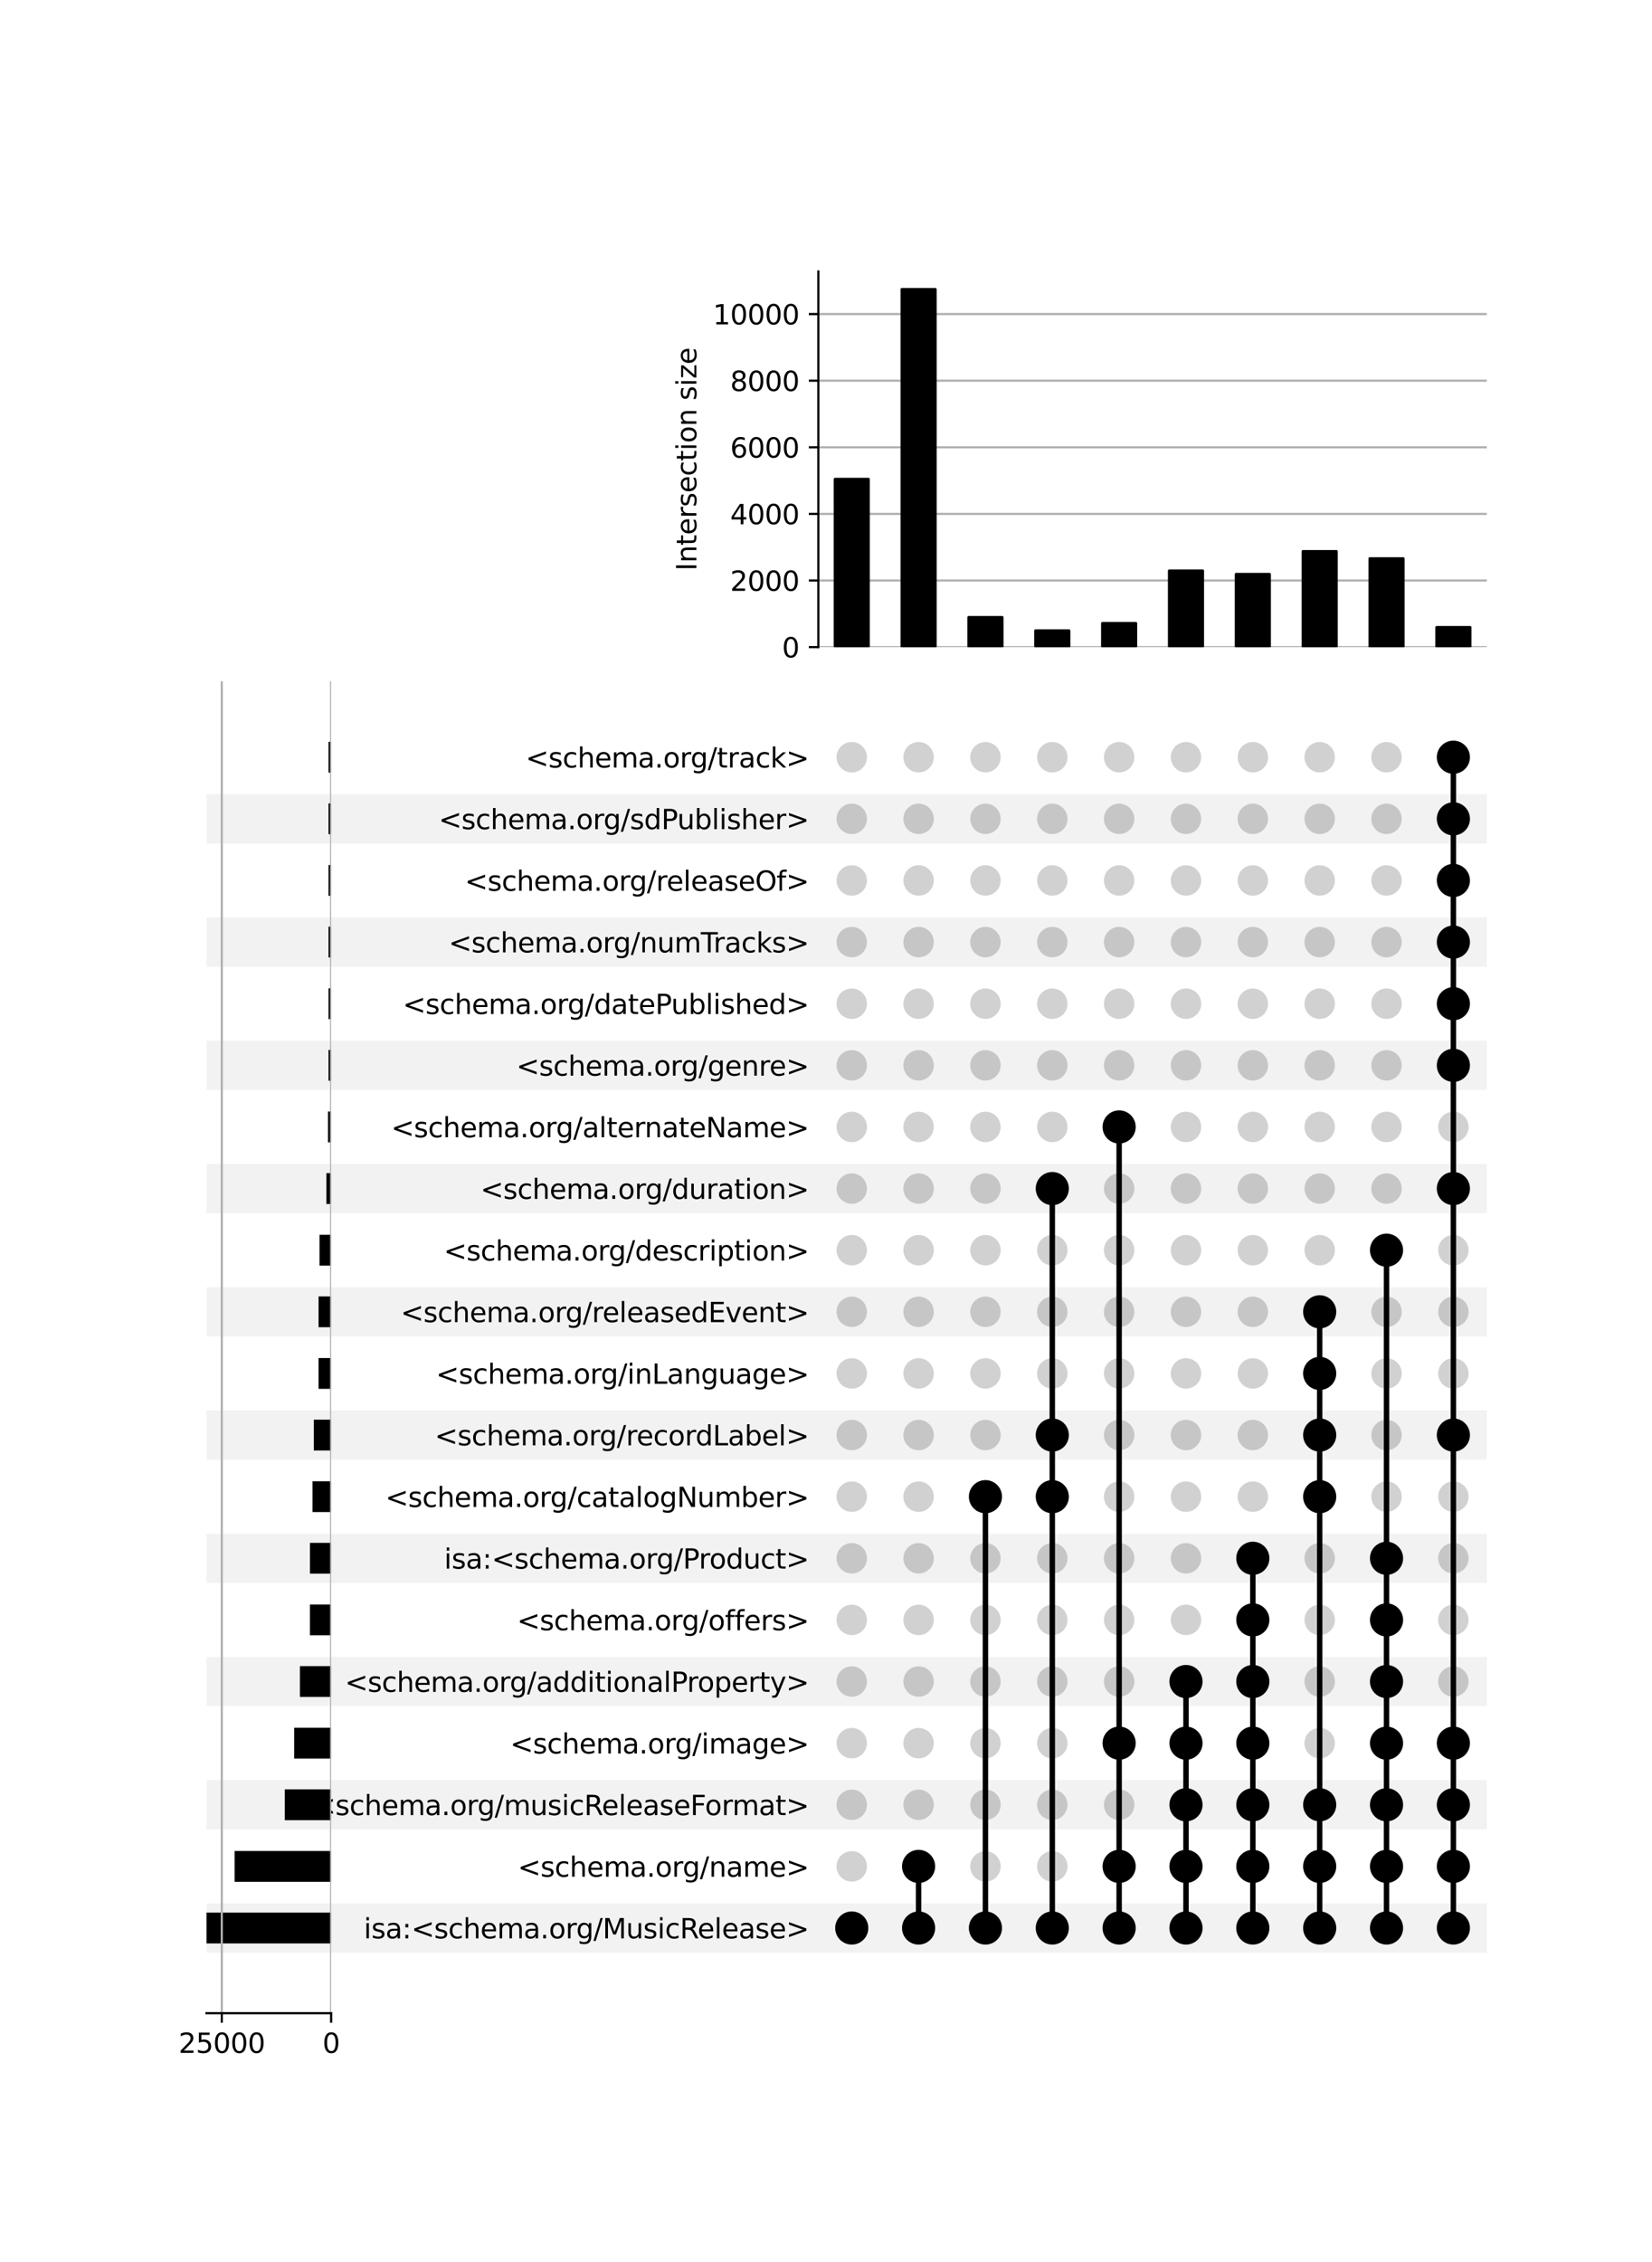 <?xml version="1.0" encoding="utf-8" standalone="no"?>
<!DOCTYPE svg PUBLIC "-//W3C//DTD SVG 1.1//EN"
  "http://www.w3.org/Graphics/SVG/1.1/DTD/svg11.dtd">
<svg xmlns:xlink="http://www.w3.org/1999/xlink" width="608pt" height="832pt" viewBox="0 0 608 832" xmlns="http://www.w3.org/2000/svg" version="1.1">
 <defs>
  <style type="text/css">*{stroke-linejoin: round; stroke-linecap: butt}</style>
 </defs>
 <g id="figure_1">
  <g id="patch_1">
   <path d="M 0 832 
L 608 832 
L 608 0 
L 0 0 
z
" style="fill: #ffffff"/>
  </g>
  <g id="axes_1">
   <g id="patch_2">
    <path d="M 76 718.212 
L 547.2 718.212 
L 547.2 700.08 
L 76 700.08 
z
" clip-path="url(#p4f87e2e587)" style="fill-opacity: 0.051"/>
   </g>
   <g id="patch_3">
    <path d="M 76 672.882 
L 547.2 672.882 
L 547.2 654.75 
L 76 654.75 
z
" clip-path="url(#p4f87e2e587)" style="fill-opacity: 0.051"/>
   </g>
   <g id="patch_4">
    <path d="M 76 627.552 
L 547.2 627.552 
L 547.2 609.42 
L 76 609.42 
z
" clip-path="url(#p4f87e2e587)" style="fill-opacity: 0.051"/>
   </g>
   <g id="patch_5">
    <path d="M 76 582.223 
L 547.2 582.223 
L 547.2 564.091 
L 76 564.091 
z
" clip-path="url(#p4f87e2e587)" style="fill-opacity: 0.051"/>
   </g>
   <g id="patch_6">
    <path d="M 76 536.893 
L 547.2 536.893 
L 547.2 518.761 
L 76 518.761 
z
" clip-path="url(#p4f87e2e587)" style="fill-opacity: 0.051"/>
   </g>
   <g id="patch_7">
    <path d="M 76 491.563 
L 547.2 491.563 
L 547.2 473.431 
L 76 473.431 
z
" clip-path="url(#p4f87e2e587)" style="fill-opacity: 0.051"/>
   </g>
   <g id="patch_8">
    <path d="M 76 446.233 
L 547.2 446.233 
L 547.2 428.101 
L 76 428.101 
z
" clip-path="url(#p4f87e2e587)" style="fill-opacity: 0.051"/>
   </g>
   <g id="patch_9">
    <path d="M 76 400.904 
L 547.2 400.904 
L 547.2 382.772 
L 76 382.772 
z
" clip-path="url(#p4f87e2e587)" style="fill-opacity: 0.051"/>
   </g>
   <g id="patch_10">
    <path d="M 76 355.574 
L 547.2 355.574 
L 547.2 337.442 
L 76 337.442 
z
" clip-path="url(#p4f87e2e587)" style="fill-opacity: 0.051"/>
   </g>
   <g id="patch_11">
    <path d="M 76 310.244 
L 547.2 310.244 
L 547.2 292.112 
L 76 292.112 
z
" clip-path="url(#p4f87e2e587)" style="fill-opacity: 0.051"/>
   </g>
   <g id="matplotlib.axis_1"/>
   <g id="matplotlib.axis_2">
    <g id="ytick_1"/>
    <g id="ytick_2"/>
    <g id="ytick_3"/>
    <g id="ytick_4"/>
    <g id="ytick_5"/>
    <g id="ytick_6"/>
    <g id="ytick_7"/>
    <g id="ytick_8"/>
    <g id="ytick_9"/>
    <g id="ytick_10"/>
    <g id="ytick_11"/>
    <g id="ytick_12"/>
    <g id="ytick_13"/>
    <g id="ytick_14"/>
    <g id="ytick_15"/>
    <g id="ytick_16"/>
    <g id="ytick_17"/>
    <g id="ytick_18"/>
    <g id="ytick_19"/>
    <g id="ytick_20"/>
   </g>
  </g>
  <g id="axes_2">
   <g id="matplotlib.axis_3">
    <g id="ytick_21">
     <g id="line2d_1"/>
     <g id="text_1">
      <!-- isa:&lt;schema.org/MusicRelease&gt; -->
      <g transform="translate(133.889 712.945) scale(0.1 -0.1)">
       <defs>
        <path id="DejaVuSans-69" d="M 603 3500 
L 1178 3500 
L 1178 0 
L 603 0 
L 603 3500 
z
M 603 4863 
L 1178 4863 
L 1178 4134 
L 603 4134 
L 603 4863 
z
" transform="scale(0.016)"/>
        <path id="DejaVuSans-73" d="M 2834 3397 
L 2834 2853 
Q 2591 2978 2328 3040 
Q 2066 3103 1784 3103 
Q 1356 3103 1142 2972 
Q 928 2841 928 2578 
Q 928 2378 1081 2264 
Q 1234 2150 1697 2047 
L 1894 2003 
Q 2506 1872 2764 1633 
Q 3022 1394 3022 966 
Q 3022 478 2636 193 
Q 2250 -91 1575 -91 
Q 1294 -91 989 -36 
Q 684 19 347 128 
L 347 722 
Q 666 556 975 473 
Q 1284 391 1588 391 
Q 1994 391 2212 530 
Q 2431 669 2431 922 
Q 2431 1156 2273 1281 
Q 2116 1406 1581 1522 
L 1381 1569 
Q 847 1681 609 1914 
Q 372 2147 372 2553 
Q 372 3047 722 3315 
Q 1072 3584 1716 3584 
Q 2034 3584 2315 3537 
Q 2597 3491 2834 3397 
z
" transform="scale(0.016)"/>
        <path id="DejaVuSans-61" d="M 2194 1759 
Q 1497 1759 1228 1600 
Q 959 1441 959 1056 
Q 959 750 1161 570 
Q 1363 391 1709 391 
Q 2188 391 2477 730 
Q 2766 1069 2766 1631 
L 2766 1759 
L 2194 1759 
z
M 3341 1997 
L 3341 0 
L 2766 0 
L 2766 531 
Q 2569 213 2275 61 
Q 1981 -91 1556 -91 
Q 1019 -91 701 211 
Q 384 513 384 1019 
Q 384 1609 779 1909 
Q 1175 2209 1959 2209 
L 2766 2209 
L 2766 2266 
Q 2766 2663 2505 2880 
Q 2244 3097 1772 3097 
Q 1472 3097 1187 3025 
Q 903 2953 641 2809 
L 641 3341 
Q 956 3463 1253 3523 
Q 1550 3584 1831 3584 
Q 2591 3584 2966 3190 
Q 3341 2797 3341 1997 
z
" transform="scale(0.016)"/>
        <path id="DejaVuSans-3a" d="M 750 794 
L 1409 794 
L 1409 0 
L 750 0 
L 750 794 
z
M 750 3309 
L 1409 3309 
L 1409 2516 
L 750 2516 
L 750 3309 
z
" transform="scale(0.016)"/>
        <path id="DejaVuSans-3c" d="M 4684 3150 
L 1459 2003 
L 4684 863 
L 4684 294 
L 678 1747 
L 678 2266 
L 4684 3719 
L 4684 3150 
z
" transform="scale(0.016)"/>
        <path id="DejaVuSans-63" d="M 3122 3366 
L 3122 2828 
Q 2878 2963 2633 3030 
Q 2388 3097 2138 3097 
Q 1578 3097 1268 2742 
Q 959 2388 959 1747 
Q 959 1106 1268 751 
Q 1578 397 2138 397 
Q 2388 397 2633 464 
Q 2878 531 3122 666 
L 3122 134 
Q 2881 22 2623 -34 
Q 2366 -91 2075 -91 
Q 1284 -91 818 406 
Q 353 903 353 1747 
Q 353 2603 823 3093 
Q 1294 3584 2113 3584 
Q 2378 3584 2631 3529 
Q 2884 3475 3122 3366 
z
" transform="scale(0.016)"/>
        <path id="DejaVuSans-68" d="M 3513 2113 
L 3513 0 
L 2938 0 
L 2938 2094 
Q 2938 2591 2744 2837 
Q 2550 3084 2163 3084 
Q 1697 3084 1428 2787 
Q 1159 2491 1159 1978 
L 1159 0 
L 581 0 
L 581 4863 
L 1159 4863 
L 1159 2956 
Q 1366 3272 1645 3428 
Q 1925 3584 2291 3584 
Q 2894 3584 3203 3211 
Q 3513 2838 3513 2113 
z
" transform="scale(0.016)"/>
        <path id="DejaVuSans-65" d="M 3597 1894 
L 3597 1613 
L 953 1613 
Q 991 1019 1311 708 
Q 1631 397 2203 397 
Q 2534 397 2845 478 
Q 3156 559 3463 722 
L 3463 178 
Q 3153 47 2828 -22 
Q 2503 -91 2169 -91 
Q 1331 -91 842 396 
Q 353 884 353 1716 
Q 353 2575 817 3079 
Q 1281 3584 2069 3584 
Q 2775 3584 3186 3129 
Q 3597 2675 3597 1894 
z
M 3022 2063 
Q 3016 2534 2758 2815 
Q 2500 3097 2075 3097 
Q 1594 3097 1305 2825 
Q 1016 2553 972 2059 
L 3022 2063 
z
" transform="scale(0.016)"/>
        <path id="DejaVuSans-6d" d="M 3328 2828 
Q 3544 3216 3844 3400 
Q 4144 3584 4550 3584 
Q 5097 3584 5394 3201 
Q 5691 2819 5691 2113 
L 5691 0 
L 5113 0 
L 5113 2094 
Q 5113 2597 4934 2840 
Q 4756 3084 4391 3084 
Q 3944 3084 3684 2787 
Q 3425 2491 3425 1978 
L 3425 0 
L 2847 0 
L 2847 2094 
Q 2847 2600 2669 2842 
Q 2491 3084 2119 3084 
Q 1678 3084 1418 2786 
Q 1159 2488 1159 1978 
L 1159 0 
L 581 0 
L 581 3500 
L 1159 3500 
L 1159 2956 
Q 1356 3278 1631 3431 
Q 1906 3584 2284 3584 
Q 2666 3584 2933 3390 
Q 3200 3197 3328 2828 
z
" transform="scale(0.016)"/>
        <path id="DejaVuSans-2e" d="M 684 794 
L 1344 794 
L 1344 0 
L 684 0 
L 684 794 
z
" transform="scale(0.016)"/>
        <path id="DejaVuSans-6f" d="M 1959 3097 
Q 1497 3097 1228 2736 
Q 959 2375 959 1747 
Q 959 1119 1226 758 
Q 1494 397 1959 397 
Q 2419 397 2687 759 
Q 2956 1122 2956 1747 
Q 2956 2369 2687 2733 
Q 2419 3097 1959 3097 
z
M 1959 3584 
Q 2709 3584 3137 3096 
Q 3566 2609 3566 1747 
Q 3566 888 3137 398 
Q 2709 -91 1959 -91 
Q 1206 -91 779 398 
Q 353 888 353 1747 
Q 353 2609 779 3096 
Q 1206 3584 1959 3584 
z
" transform="scale(0.016)"/>
        <path id="DejaVuSans-72" d="M 2631 2963 
Q 2534 3019 2420 3045 
Q 2306 3072 2169 3072 
Q 1681 3072 1420 2755 
Q 1159 2438 1159 1844 
L 1159 0 
L 581 0 
L 581 3500 
L 1159 3500 
L 1159 2956 
Q 1341 3275 1631 3429 
Q 1922 3584 2338 3584 
Q 2397 3584 2469 3576 
Q 2541 3569 2628 3553 
L 2631 2963 
z
" transform="scale(0.016)"/>
        <path id="DejaVuSans-67" d="M 2906 1791 
Q 2906 2416 2648 2759 
Q 2391 3103 1925 3103 
Q 1463 3103 1205 2759 
Q 947 2416 947 1791 
Q 947 1169 1205 825 
Q 1463 481 1925 481 
Q 2391 481 2648 825 
Q 2906 1169 2906 1791 
z
M 3481 434 
Q 3481 -459 3084 -895 
Q 2688 -1331 1869 -1331 
Q 1566 -1331 1297 -1286 
Q 1028 -1241 775 -1147 
L 775 -588 
Q 1028 -725 1275 -790 
Q 1522 -856 1778 -856 
Q 2344 -856 2625 -561 
Q 2906 -266 2906 331 
L 2906 616 
Q 2728 306 2450 153 
Q 2172 0 1784 0 
Q 1141 0 747 490 
Q 353 981 353 1791 
Q 353 2603 747 3093 
Q 1141 3584 1784 3584 
Q 2172 3584 2450 3431 
Q 2728 3278 2906 2969 
L 2906 3500 
L 3481 3500 
L 3481 434 
z
" transform="scale(0.016)"/>
        <path id="DejaVuSans-2f" d="M 1625 4666 
L 2156 4666 
L 531 -594 
L 0 -594 
L 1625 4666 
z
" transform="scale(0.016)"/>
        <path id="DejaVuSans-4d" d="M 628 4666 
L 1569 4666 
L 2759 1491 
L 3956 4666 
L 4897 4666 
L 4897 0 
L 4281 0 
L 4281 4097 
L 3078 897 
L 2444 897 
L 1241 4097 
L 1241 0 
L 628 0 
L 628 4666 
z
" transform="scale(0.016)"/>
        <path id="DejaVuSans-75" d="M 544 1381 
L 544 3500 
L 1119 3500 
L 1119 1403 
Q 1119 906 1312 657 
Q 1506 409 1894 409 
Q 2359 409 2629 706 
Q 2900 1003 2900 1516 
L 2900 3500 
L 3475 3500 
L 3475 0 
L 2900 0 
L 2900 538 
Q 2691 219 2414 64 
Q 2138 -91 1772 -91 
Q 1169 -91 856 284 
Q 544 659 544 1381 
z
M 1991 3584 
L 1991 3584 
z
" transform="scale(0.016)"/>
        <path id="DejaVuSans-52" d="M 2841 2188 
Q 3044 2119 3236 1894 
Q 3428 1669 3622 1275 
L 4263 0 
L 3584 0 
L 2988 1197 
Q 2756 1666 2539 1819 
Q 2322 1972 1947 1972 
L 1259 1972 
L 1259 0 
L 628 0 
L 628 4666 
L 2053 4666 
Q 2853 4666 3247 4331 
Q 3641 3997 3641 3322 
Q 3641 2881 3436 2590 
Q 3231 2300 2841 2188 
z
M 1259 4147 
L 1259 2491 
L 2053 2491 
Q 2509 2491 2742 2702 
Q 2975 2913 2975 3322 
Q 2975 3731 2742 3939 
Q 2509 4147 2053 4147 
L 1259 4147 
z
" transform="scale(0.016)"/>
        <path id="DejaVuSans-6c" d="M 603 4863 
L 1178 4863 
L 1178 0 
L 603 0 
L 603 4863 
z
" transform="scale(0.016)"/>
        <path id="DejaVuSans-3e" d="M 678 3150 
L 678 3719 
L 4684 2266 
L 4684 1747 
L 678 294 
L 678 863 
L 3897 2003 
L 678 3150 
z
" transform="scale(0.016)"/>
       </defs>
       <use xlink:href="#DejaVuSans-69"/>
       <use xlink:href="#DejaVuSans-73" x="27.783"/>
       <use xlink:href="#DejaVuSans-61" x="79.883"/>
       <use xlink:href="#DejaVuSans-3a" x="141.162"/>
       <use xlink:href="#DejaVuSans-3c" x="174.854"/>
       <use xlink:href="#DejaVuSans-73" x="258.643"/>
       <use xlink:href="#DejaVuSans-63" x="310.742"/>
       <use xlink:href="#DejaVuSans-68" x="365.723"/>
       <use xlink:href="#DejaVuSans-65" x="429.102"/>
       <use xlink:href="#DejaVuSans-6d" x="490.625"/>
       <use xlink:href="#DejaVuSans-61" x="588.037"/>
       <use xlink:href="#DejaVuSans-2e" x="649.316"/>
       <use xlink:href="#DejaVuSans-6f" x="681.104"/>
       <use xlink:href="#DejaVuSans-72" x="742.285"/>
       <use xlink:href="#DejaVuSans-67" x="781.648"/>
       <use xlink:href="#DejaVuSans-2f" x="845.125"/>
       <use xlink:href="#DejaVuSans-4d" x="878.816"/>
       <use xlink:href="#DejaVuSans-75" x="965.096"/>
       <use xlink:href="#DejaVuSans-73" x="1028.475"/>
       <use xlink:href="#DejaVuSans-69" x="1080.574"/>
       <use xlink:href="#DejaVuSans-63" x="1108.357"/>
       <use xlink:href="#DejaVuSans-52" x="1163.338"/>
       <use xlink:href="#DejaVuSans-65" x="1228.32"/>
       <use xlink:href="#DejaVuSans-6c" x="1289.844"/>
       <use xlink:href="#DejaVuSans-65" x="1317.627"/>
       <use xlink:href="#DejaVuSans-61" x="1379.15"/>
       <use xlink:href="#DejaVuSans-73" x="1440.43"/>
       <use xlink:href="#DejaVuSans-65" x="1492.529"/>
       <use xlink:href="#DejaVuSans-3e" x="1554.053"/>
      </g>
     </g>
    </g>
    <g id="ytick_22">
     <g id="line2d_2"/>
     <g id="text_2">
      <!-- &lt;schema.org/name&gt; -->
      <g transform="translate(190.539 690.28) scale(0.1 -0.1)">
       <defs>
        <path id="DejaVuSans-6e" d="M 3513 2113 
L 3513 0 
L 2938 0 
L 2938 2094 
Q 2938 2591 2744 2837 
Q 2550 3084 2163 3084 
Q 1697 3084 1428 2787 
Q 1159 2491 1159 1978 
L 1159 0 
L 581 0 
L 581 3500 
L 1159 3500 
L 1159 2956 
Q 1366 3272 1645 3428 
Q 1925 3584 2291 3584 
Q 2894 3584 3203 3211 
Q 3513 2838 3513 2113 
z
" transform="scale(0.016)"/>
       </defs>
       <use xlink:href="#DejaVuSans-3c"/>
       <use xlink:href="#DejaVuSans-73" x="83.789"/>
       <use xlink:href="#DejaVuSans-63" x="135.889"/>
       <use xlink:href="#DejaVuSans-68" x="190.869"/>
       <use xlink:href="#DejaVuSans-65" x="254.248"/>
       <use xlink:href="#DejaVuSans-6d" x="315.771"/>
       <use xlink:href="#DejaVuSans-61" x="413.184"/>
       <use xlink:href="#DejaVuSans-2e" x="474.463"/>
       <use xlink:href="#DejaVuSans-6f" x="506.25"/>
       <use xlink:href="#DejaVuSans-72" x="567.432"/>
       <use xlink:href="#DejaVuSans-67" x="606.795"/>
       <use xlink:href="#DejaVuSans-2f" x="670.271"/>
       <use xlink:href="#DejaVuSans-6e" x="703.963"/>
       <use xlink:href="#DejaVuSans-61" x="767.342"/>
       <use xlink:href="#DejaVuSans-6d" x="828.621"/>
       <use xlink:href="#DejaVuSans-65" x="926.033"/>
       <use xlink:href="#DejaVuSans-3e" x="987.557"/>
      </g>
     </g>
    </g>
    <g id="ytick_23">
     <g id="line2d_3"/>
     <g id="text_3">
      <!-- &lt;schema.org/musicReleaseFormat&gt; -->
      <g transform="translate(115.028 667.615) scale(0.1 -0.1)">
       <defs>
        <path id="DejaVuSans-46" d="M 628 4666 
L 3309 4666 
L 3309 4134 
L 1259 4134 
L 1259 2759 
L 3109 2759 
L 3109 2228 
L 1259 2228 
L 1259 0 
L 628 0 
L 628 4666 
z
" transform="scale(0.016)"/>
        <path id="DejaVuSans-74" d="M 1172 4494 
L 1172 3500 
L 2356 3500 
L 2356 3053 
L 1172 3053 
L 1172 1153 
Q 1172 725 1289 603 
Q 1406 481 1766 481 
L 2356 481 
L 2356 0 
L 1766 0 
Q 1100 0 847 248 
Q 594 497 594 1153 
L 594 3053 
L 172 3053 
L 172 3500 
L 594 3500 
L 594 4494 
L 1172 4494 
z
" transform="scale(0.016)"/>
       </defs>
       <use xlink:href="#DejaVuSans-3c"/>
       <use xlink:href="#DejaVuSans-73" x="83.789"/>
       <use xlink:href="#DejaVuSans-63" x="135.889"/>
       <use xlink:href="#DejaVuSans-68" x="190.869"/>
       <use xlink:href="#DejaVuSans-65" x="254.248"/>
       <use xlink:href="#DejaVuSans-6d" x="315.771"/>
       <use xlink:href="#DejaVuSans-61" x="413.184"/>
       <use xlink:href="#DejaVuSans-2e" x="474.463"/>
       <use xlink:href="#DejaVuSans-6f" x="506.25"/>
       <use xlink:href="#DejaVuSans-72" x="567.432"/>
       <use xlink:href="#DejaVuSans-67" x="606.795"/>
       <use xlink:href="#DejaVuSans-2f" x="670.271"/>
       <use xlink:href="#DejaVuSans-6d" x="703.963"/>
       <use xlink:href="#DejaVuSans-75" x="801.375"/>
       <use xlink:href="#DejaVuSans-73" x="864.754"/>
       <use xlink:href="#DejaVuSans-69" x="916.854"/>
       <use xlink:href="#DejaVuSans-63" x="944.637"/>
       <use xlink:href="#DejaVuSans-52" x="999.617"/>
       <use xlink:href="#DejaVuSans-65" x="1064.6"/>
       <use xlink:href="#DejaVuSans-6c" x="1126.123"/>
       <use xlink:href="#DejaVuSans-65" x="1153.906"/>
       <use xlink:href="#DejaVuSans-61" x="1215.43"/>
       <use xlink:href="#DejaVuSans-73" x="1276.709"/>
       <use xlink:href="#DejaVuSans-65" x="1328.809"/>
       <use xlink:href="#DejaVuSans-46" x="1390.332"/>
       <use xlink:href="#DejaVuSans-6f" x="1444.227"/>
       <use xlink:href="#DejaVuSans-72" x="1505.408"/>
       <use xlink:href="#DejaVuSans-6d" x="1544.771"/>
       <use xlink:href="#DejaVuSans-61" x="1642.184"/>
       <use xlink:href="#DejaVuSans-74" x="1703.463"/>
       <use xlink:href="#DejaVuSans-3e" x="1742.672"/>
      </g>
     </g>
    </g>
    <g id="ytick_24">
     <g id="line2d_4"/>
     <g id="text_4">
      <!-- &lt;schema.org/image&gt; -->
      <g transform="translate(187.75 644.95) scale(0.1 -0.1)">
       <use xlink:href="#DejaVuSans-3c"/>
       <use xlink:href="#DejaVuSans-73" x="83.789"/>
       <use xlink:href="#DejaVuSans-63" x="135.889"/>
       <use xlink:href="#DejaVuSans-68" x="190.869"/>
       <use xlink:href="#DejaVuSans-65" x="254.248"/>
       <use xlink:href="#DejaVuSans-6d" x="315.771"/>
       <use xlink:href="#DejaVuSans-61" x="413.184"/>
       <use xlink:href="#DejaVuSans-2e" x="474.463"/>
       <use xlink:href="#DejaVuSans-6f" x="506.25"/>
       <use xlink:href="#DejaVuSans-72" x="567.432"/>
       <use xlink:href="#DejaVuSans-67" x="606.795"/>
       <use xlink:href="#DejaVuSans-2f" x="670.271"/>
       <use xlink:href="#DejaVuSans-69" x="703.963"/>
       <use xlink:href="#DejaVuSans-6d" x="731.746"/>
       <use xlink:href="#DejaVuSans-61" x="829.158"/>
       <use xlink:href="#DejaVuSans-67" x="890.438"/>
       <use xlink:href="#DejaVuSans-65" x="953.914"/>
       <use xlink:href="#DejaVuSans-3e" x="1015.438"/>
      </g>
     </g>
    </g>
    <g id="ytick_25">
     <g id="line2d_5"/>
     <g id="text_5">
      <!-- &lt;schema.org/additionalProperty&gt; -->
      <g transform="translate(126.924 622.286) scale(0.1 -0.1)">
       <defs>
        <path id="DejaVuSans-64" d="M 2906 2969 
L 2906 4863 
L 3481 4863 
L 3481 0 
L 2906 0 
L 2906 525 
Q 2725 213 2448 61 
Q 2172 -91 1784 -91 
Q 1150 -91 751 415 
Q 353 922 353 1747 
Q 353 2572 751 3078 
Q 1150 3584 1784 3584 
Q 2172 3584 2448 3432 
Q 2725 3281 2906 2969 
z
M 947 1747 
Q 947 1113 1208 752 
Q 1469 391 1925 391 
Q 2381 391 2643 752 
Q 2906 1113 2906 1747 
Q 2906 2381 2643 2742 
Q 2381 3103 1925 3103 
Q 1469 3103 1208 2742 
Q 947 2381 947 1747 
z
" transform="scale(0.016)"/>
        <path id="DejaVuSans-50" d="M 1259 4147 
L 1259 2394 
L 2053 2394 
Q 2494 2394 2734 2622 
Q 2975 2850 2975 3272 
Q 2975 3691 2734 3919 
Q 2494 4147 2053 4147 
L 1259 4147 
z
M 628 4666 
L 2053 4666 
Q 2838 4666 3239 4311 
Q 3641 3956 3641 3272 
Q 3641 2581 3239 2228 
Q 2838 1875 2053 1875 
L 1259 1875 
L 1259 0 
L 628 0 
L 628 4666 
z
" transform="scale(0.016)"/>
        <path id="DejaVuSans-70" d="M 1159 525 
L 1159 -1331 
L 581 -1331 
L 581 3500 
L 1159 3500 
L 1159 2969 
Q 1341 3281 1617 3432 
Q 1894 3584 2278 3584 
Q 2916 3584 3314 3078 
Q 3713 2572 3713 1747 
Q 3713 922 3314 415 
Q 2916 -91 2278 -91 
Q 1894 -91 1617 61 
Q 1341 213 1159 525 
z
M 3116 1747 
Q 3116 2381 2855 2742 
Q 2594 3103 2138 3103 
Q 1681 3103 1420 2742 
Q 1159 2381 1159 1747 
Q 1159 1113 1420 752 
Q 1681 391 2138 391 
Q 2594 391 2855 752 
Q 3116 1113 3116 1747 
z
" transform="scale(0.016)"/>
        <path id="DejaVuSans-79" d="M 2059 -325 
Q 1816 -950 1584 -1140 
Q 1353 -1331 966 -1331 
L 506 -1331 
L 506 -850 
L 844 -850 
Q 1081 -850 1212 -737 
Q 1344 -625 1503 -206 
L 1606 56 
L 191 3500 
L 800 3500 
L 1894 763 
L 2988 3500 
L 3597 3500 
L 2059 -325 
z
" transform="scale(0.016)"/>
       </defs>
       <use xlink:href="#DejaVuSans-3c"/>
       <use xlink:href="#DejaVuSans-73" x="83.789"/>
       <use xlink:href="#DejaVuSans-63" x="135.889"/>
       <use xlink:href="#DejaVuSans-68" x="190.869"/>
       <use xlink:href="#DejaVuSans-65" x="254.248"/>
       <use xlink:href="#DejaVuSans-6d" x="315.771"/>
       <use xlink:href="#DejaVuSans-61" x="413.184"/>
       <use xlink:href="#DejaVuSans-2e" x="474.463"/>
       <use xlink:href="#DejaVuSans-6f" x="506.25"/>
       <use xlink:href="#DejaVuSans-72" x="567.432"/>
       <use xlink:href="#DejaVuSans-67" x="606.795"/>
       <use xlink:href="#DejaVuSans-2f" x="670.271"/>
       <use xlink:href="#DejaVuSans-61" x="703.963"/>
       <use xlink:href="#DejaVuSans-64" x="765.242"/>
       <use xlink:href="#DejaVuSans-64" x="828.719"/>
       <use xlink:href="#DejaVuSans-69" x="892.195"/>
       <use xlink:href="#DejaVuSans-74" x="919.979"/>
       <use xlink:href="#DejaVuSans-69" x="959.188"/>
       <use xlink:href="#DejaVuSans-6f" x="986.971"/>
       <use xlink:href="#DejaVuSans-6e" x="1048.152"/>
       <use xlink:href="#DejaVuSans-61" x="1111.531"/>
       <use xlink:href="#DejaVuSans-6c" x="1172.811"/>
       <use xlink:href="#DejaVuSans-50" x="1200.594"/>
       <use xlink:href="#DejaVuSans-72" x="1259.146"/>
       <use xlink:href="#DejaVuSans-6f" x="1298.01"/>
       <use xlink:href="#DejaVuSans-70" x="1359.191"/>
       <use xlink:href="#DejaVuSans-65" x="1422.668"/>
       <use xlink:href="#DejaVuSans-72" x="1484.191"/>
       <use xlink:href="#DejaVuSans-74" x="1525.305"/>
       <use xlink:href="#DejaVuSans-79" x="1564.514"/>
       <use xlink:href="#DejaVuSans-3e" x="1623.693"/>
      </g>
     </g>
    </g>
    <g id="ytick_26">
     <g id="line2d_6"/>
     <g id="text_6">
      <!-- &lt;schema.org/offers&gt; -->
      <g transform="translate(190.266 599.621) scale(0.1 -0.1)">
       <defs>
        <path id="DejaVuSans-66" d="M 2375 4863 
L 2375 4384 
L 1825 4384 
Q 1516 4384 1395 4259 
Q 1275 4134 1275 3809 
L 1275 3500 
L 2222 3500 
L 2222 3053 
L 1275 3053 
L 1275 0 
L 697 0 
L 697 3053 
L 147 3053 
L 147 3500 
L 697 3500 
L 697 3744 
Q 697 4328 969 4595 
Q 1241 4863 1831 4863 
L 2375 4863 
z
" transform="scale(0.016)"/>
       </defs>
       <use xlink:href="#DejaVuSans-3c"/>
       <use xlink:href="#DejaVuSans-73" x="83.789"/>
       <use xlink:href="#DejaVuSans-63" x="135.889"/>
       <use xlink:href="#DejaVuSans-68" x="190.869"/>
       <use xlink:href="#DejaVuSans-65" x="254.248"/>
       <use xlink:href="#DejaVuSans-6d" x="315.771"/>
       <use xlink:href="#DejaVuSans-61" x="413.184"/>
       <use xlink:href="#DejaVuSans-2e" x="474.463"/>
       <use xlink:href="#DejaVuSans-6f" x="506.25"/>
       <use xlink:href="#DejaVuSans-72" x="567.432"/>
       <use xlink:href="#DejaVuSans-67" x="606.795"/>
       <use xlink:href="#DejaVuSans-2f" x="670.271"/>
       <use xlink:href="#DejaVuSans-6f" x="703.963"/>
       <use xlink:href="#DejaVuSans-66" x="765.145"/>
       <use xlink:href="#DejaVuSans-66" x="800.35"/>
       <use xlink:href="#DejaVuSans-65" x="835.555"/>
       <use xlink:href="#DejaVuSans-72" x="897.078"/>
       <use xlink:href="#DejaVuSans-73" x="938.191"/>
       <use xlink:href="#DejaVuSans-3e" x="990.291"/>
      </g>
     </g>
    </g>
    <g id="ytick_27">
     <g id="line2d_7"/>
     <g id="text_7">
      <!-- isa:&lt;schema.org/Product&gt; -->
      <g transform="translate(163.45 576.956) scale(0.1 -0.1)">
       <use xlink:href="#DejaVuSans-69"/>
       <use xlink:href="#DejaVuSans-73" x="27.783"/>
       <use xlink:href="#DejaVuSans-61" x="79.883"/>
       <use xlink:href="#DejaVuSans-3a" x="141.162"/>
       <use xlink:href="#DejaVuSans-3c" x="174.854"/>
       <use xlink:href="#DejaVuSans-73" x="258.643"/>
       <use xlink:href="#DejaVuSans-63" x="310.742"/>
       <use xlink:href="#DejaVuSans-68" x="365.723"/>
       <use xlink:href="#DejaVuSans-65" x="429.102"/>
       <use xlink:href="#DejaVuSans-6d" x="490.625"/>
       <use xlink:href="#DejaVuSans-61" x="588.037"/>
       <use xlink:href="#DejaVuSans-2e" x="649.316"/>
       <use xlink:href="#DejaVuSans-6f" x="681.104"/>
       <use xlink:href="#DejaVuSans-72" x="742.285"/>
       <use xlink:href="#DejaVuSans-67" x="781.648"/>
       <use xlink:href="#DejaVuSans-2f" x="845.125"/>
       <use xlink:href="#DejaVuSans-50" x="878.816"/>
       <use xlink:href="#DejaVuSans-72" x="937.369"/>
       <use xlink:href="#DejaVuSans-6f" x="976.232"/>
       <use xlink:href="#DejaVuSans-64" x="1037.414"/>
       <use xlink:href="#DejaVuSans-75" x="1100.891"/>
       <use xlink:href="#DejaVuSans-63" x="1164.27"/>
       <use xlink:href="#DejaVuSans-74" x="1219.25"/>
       <use xlink:href="#DejaVuSans-3e" x="1258.459"/>
      </g>
     </g>
    </g>
    <g id="ytick_28">
     <g id="line2d_8"/>
     <g id="text_8">
      <!-- &lt;schema.org/catalogNumber&gt; -->
      <g transform="translate(141.806 554.291) scale(0.1 -0.1)">
       <defs>
        <path id="DejaVuSans-4e" d="M 628 4666 
L 1478 4666 
L 3547 763 
L 3547 4666 
L 4159 4666 
L 4159 0 
L 3309 0 
L 1241 3903 
L 1241 0 
L 628 0 
L 628 4666 
z
" transform="scale(0.016)"/>
        <path id="DejaVuSans-62" d="M 3116 1747 
Q 3116 2381 2855 2742 
Q 2594 3103 2138 3103 
Q 1681 3103 1420 2742 
Q 1159 2381 1159 1747 
Q 1159 1113 1420 752 
Q 1681 391 2138 391 
Q 2594 391 2855 752 
Q 3116 1113 3116 1747 
z
M 1159 2969 
Q 1341 3281 1617 3432 
Q 1894 3584 2278 3584 
Q 2916 3584 3314 3078 
Q 3713 2572 3713 1747 
Q 3713 922 3314 415 
Q 2916 -91 2278 -91 
Q 1894 -91 1617 61 
Q 1341 213 1159 525 
L 1159 0 
L 581 0 
L 581 4863 
L 1159 4863 
L 1159 2969 
z
" transform="scale(0.016)"/>
       </defs>
       <use xlink:href="#DejaVuSans-3c"/>
       <use xlink:href="#DejaVuSans-73" x="83.789"/>
       <use xlink:href="#DejaVuSans-63" x="135.889"/>
       <use xlink:href="#DejaVuSans-68" x="190.869"/>
       <use xlink:href="#DejaVuSans-65" x="254.248"/>
       <use xlink:href="#DejaVuSans-6d" x="315.771"/>
       <use xlink:href="#DejaVuSans-61" x="413.184"/>
       <use xlink:href="#DejaVuSans-2e" x="474.463"/>
       <use xlink:href="#DejaVuSans-6f" x="506.25"/>
       <use xlink:href="#DejaVuSans-72" x="567.432"/>
       <use xlink:href="#DejaVuSans-67" x="606.795"/>
       <use xlink:href="#DejaVuSans-2f" x="670.271"/>
       <use xlink:href="#DejaVuSans-63" x="703.963"/>
       <use xlink:href="#DejaVuSans-61" x="758.943"/>
       <use xlink:href="#DejaVuSans-74" x="820.223"/>
       <use xlink:href="#DejaVuSans-61" x="859.432"/>
       <use xlink:href="#DejaVuSans-6c" x="920.711"/>
       <use xlink:href="#DejaVuSans-6f" x="948.494"/>
       <use xlink:href="#DejaVuSans-67" x="1009.676"/>
       <use xlink:href="#DejaVuSans-4e" x="1073.152"/>
       <use xlink:href="#DejaVuSans-75" x="1147.957"/>
       <use xlink:href="#DejaVuSans-6d" x="1211.336"/>
       <use xlink:href="#DejaVuSans-62" x="1308.748"/>
       <use xlink:href="#DejaVuSans-65" x="1372.225"/>
       <use xlink:href="#DejaVuSans-72" x="1433.748"/>
       <use xlink:href="#DejaVuSans-3e" x="1474.861"/>
      </g>
     </g>
    </g>
    <g id="ytick_29">
     <g id="line2d_9"/>
     <g id="text_9">
      <!-- &lt;schema.org/recordLabel&gt; -->
      <g transform="translate(159.978 531.626) scale(0.1 -0.1)">
       <defs>
        <path id="DejaVuSans-4c" d="M 628 4666 
L 1259 4666 
L 1259 531 
L 3531 531 
L 3531 0 
L 628 0 
L 628 4666 
z
" transform="scale(0.016)"/>
       </defs>
       <use xlink:href="#DejaVuSans-3c"/>
       <use xlink:href="#DejaVuSans-73" x="83.789"/>
       <use xlink:href="#DejaVuSans-63" x="135.889"/>
       <use xlink:href="#DejaVuSans-68" x="190.869"/>
       <use xlink:href="#DejaVuSans-65" x="254.248"/>
       <use xlink:href="#DejaVuSans-6d" x="315.771"/>
       <use xlink:href="#DejaVuSans-61" x="413.184"/>
       <use xlink:href="#DejaVuSans-2e" x="474.463"/>
       <use xlink:href="#DejaVuSans-6f" x="506.25"/>
       <use xlink:href="#DejaVuSans-72" x="567.432"/>
       <use xlink:href="#DejaVuSans-67" x="606.795"/>
       <use xlink:href="#DejaVuSans-2f" x="670.271"/>
       <use xlink:href="#DejaVuSans-72" x="703.963"/>
       <use xlink:href="#DejaVuSans-65" x="742.826"/>
       <use xlink:href="#DejaVuSans-63" x="804.35"/>
       <use xlink:href="#DejaVuSans-6f" x="859.33"/>
       <use xlink:href="#DejaVuSans-72" x="920.512"/>
       <use xlink:href="#DejaVuSans-64" x="959.875"/>
       <use xlink:href="#DejaVuSans-4c" x="1023.352"/>
       <use xlink:href="#DejaVuSans-61" x="1079.064"/>
       <use xlink:href="#DejaVuSans-62" x="1140.344"/>
       <use xlink:href="#DejaVuSans-65" x="1203.82"/>
       <use xlink:href="#DejaVuSans-6c" x="1265.344"/>
       <use xlink:href="#DejaVuSans-3e" x="1293.127"/>
      </g>
     </g>
    </g>
    <g id="ytick_30">
     <g id="line2d_10"/>
     <g id="text_10">
      <!-- &lt;schema.org/inLanguage&gt; -->
      <g transform="translate(160.43 508.961) scale(0.1 -0.1)">
       <use xlink:href="#DejaVuSans-3c"/>
       <use xlink:href="#DejaVuSans-73" x="83.789"/>
       <use xlink:href="#DejaVuSans-63" x="135.889"/>
       <use xlink:href="#DejaVuSans-68" x="190.869"/>
       <use xlink:href="#DejaVuSans-65" x="254.248"/>
       <use xlink:href="#DejaVuSans-6d" x="315.771"/>
       <use xlink:href="#DejaVuSans-61" x="413.184"/>
       <use xlink:href="#DejaVuSans-2e" x="474.463"/>
       <use xlink:href="#DejaVuSans-6f" x="506.25"/>
       <use xlink:href="#DejaVuSans-72" x="567.432"/>
       <use xlink:href="#DejaVuSans-67" x="606.795"/>
       <use xlink:href="#DejaVuSans-2f" x="670.271"/>
       <use xlink:href="#DejaVuSans-69" x="703.963"/>
       <use xlink:href="#DejaVuSans-6e" x="731.746"/>
       <use xlink:href="#DejaVuSans-4c" x="795.125"/>
       <use xlink:href="#DejaVuSans-61" x="850.838"/>
       <use xlink:href="#DejaVuSans-6e" x="912.117"/>
       <use xlink:href="#DejaVuSans-67" x="975.496"/>
       <use xlink:href="#DejaVuSans-75" x="1038.973"/>
       <use xlink:href="#DejaVuSans-61" x="1102.352"/>
       <use xlink:href="#DejaVuSans-67" x="1163.631"/>
       <use xlink:href="#DejaVuSans-65" x="1227.107"/>
       <use xlink:href="#DejaVuSans-3e" x="1288.631"/>
      </g>
     </g>
    </g>
    <g id="ytick_31">
     <g id="line2d_11"/>
     <g id="text_11">
      <!-- &lt;schema.org/releasedEvent&gt; -->
      <g transform="translate(147.441 486.296) scale(0.1 -0.1)">
       <defs>
        <path id="DejaVuSans-45" d="M 628 4666 
L 3578 4666 
L 3578 4134 
L 1259 4134 
L 1259 2753 
L 3481 2753 
L 3481 2222 
L 1259 2222 
L 1259 531 
L 3634 531 
L 3634 0 
L 628 0 
L 628 4666 
z
" transform="scale(0.016)"/>
        <path id="DejaVuSans-76" d="M 191 3500 
L 800 3500 
L 1894 563 
L 2988 3500 
L 3597 3500 
L 2284 0 
L 1503 0 
L 191 3500 
z
" transform="scale(0.016)"/>
       </defs>
       <use xlink:href="#DejaVuSans-3c"/>
       <use xlink:href="#DejaVuSans-73" x="83.789"/>
       <use xlink:href="#DejaVuSans-63" x="135.889"/>
       <use xlink:href="#DejaVuSans-68" x="190.869"/>
       <use xlink:href="#DejaVuSans-65" x="254.248"/>
       <use xlink:href="#DejaVuSans-6d" x="315.771"/>
       <use xlink:href="#DejaVuSans-61" x="413.184"/>
       <use xlink:href="#DejaVuSans-2e" x="474.463"/>
       <use xlink:href="#DejaVuSans-6f" x="506.25"/>
       <use xlink:href="#DejaVuSans-72" x="567.432"/>
       <use xlink:href="#DejaVuSans-67" x="606.795"/>
       <use xlink:href="#DejaVuSans-2f" x="670.271"/>
       <use xlink:href="#DejaVuSans-72" x="703.963"/>
       <use xlink:href="#DejaVuSans-65" x="742.826"/>
       <use xlink:href="#DejaVuSans-6c" x="804.35"/>
       <use xlink:href="#DejaVuSans-65" x="832.133"/>
       <use xlink:href="#DejaVuSans-61" x="893.656"/>
       <use xlink:href="#DejaVuSans-73" x="954.936"/>
       <use xlink:href="#DejaVuSans-65" x="1007.035"/>
       <use xlink:href="#DejaVuSans-64" x="1068.559"/>
       <use xlink:href="#DejaVuSans-45" x="1132.035"/>
       <use xlink:href="#DejaVuSans-76" x="1195.219"/>
       <use xlink:href="#DejaVuSans-65" x="1254.398"/>
       <use xlink:href="#DejaVuSans-6e" x="1315.922"/>
       <use xlink:href="#DejaVuSans-74" x="1379.301"/>
       <use xlink:href="#DejaVuSans-3e" x="1418.51"/>
      </g>
     </g>
    </g>
    <g id="ytick_32">
     <g id="line2d_12"/>
     <g id="text_12">
      <!-- &lt;schema.org/description&gt; -->
      <g transform="translate(163.297 463.631) scale(0.1 -0.1)">
       <use xlink:href="#DejaVuSans-3c"/>
       <use xlink:href="#DejaVuSans-73" x="83.789"/>
       <use xlink:href="#DejaVuSans-63" x="135.889"/>
       <use xlink:href="#DejaVuSans-68" x="190.869"/>
       <use xlink:href="#DejaVuSans-65" x="254.248"/>
       <use xlink:href="#DejaVuSans-6d" x="315.771"/>
       <use xlink:href="#DejaVuSans-61" x="413.184"/>
       <use xlink:href="#DejaVuSans-2e" x="474.463"/>
       <use xlink:href="#DejaVuSans-6f" x="506.25"/>
       <use xlink:href="#DejaVuSans-72" x="567.432"/>
       <use xlink:href="#DejaVuSans-67" x="606.795"/>
       <use xlink:href="#DejaVuSans-2f" x="670.271"/>
       <use xlink:href="#DejaVuSans-64" x="703.963"/>
       <use xlink:href="#DejaVuSans-65" x="767.439"/>
       <use xlink:href="#DejaVuSans-73" x="828.963"/>
       <use xlink:href="#DejaVuSans-63" x="881.062"/>
       <use xlink:href="#DejaVuSans-72" x="936.043"/>
       <use xlink:href="#DejaVuSans-69" x="977.156"/>
       <use xlink:href="#DejaVuSans-70" x="1004.939"/>
       <use xlink:href="#DejaVuSans-74" x="1068.416"/>
       <use xlink:href="#DejaVuSans-69" x="1107.625"/>
       <use xlink:href="#DejaVuSans-6f" x="1135.408"/>
       <use xlink:href="#DejaVuSans-6e" x="1196.59"/>
       <use xlink:href="#DejaVuSans-3e" x="1259.969"/>
      </g>
     </g>
    </g>
    <g id="ytick_33">
     <g id="line2d_13"/>
     <g id="text_13">
      <!-- &lt;schema.org/duration&gt; -->
      <g transform="translate(176.819 440.967) scale(0.1 -0.1)">
       <use xlink:href="#DejaVuSans-3c"/>
       <use xlink:href="#DejaVuSans-73" x="83.789"/>
       <use xlink:href="#DejaVuSans-63" x="135.889"/>
       <use xlink:href="#DejaVuSans-68" x="190.869"/>
       <use xlink:href="#DejaVuSans-65" x="254.248"/>
       <use xlink:href="#DejaVuSans-6d" x="315.771"/>
       <use xlink:href="#DejaVuSans-61" x="413.184"/>
       <use xlink:href="#DejaVuSans-2e" x="474.463"/>
       <use xlink:href="#DejaVuSans-6f" x="506.25"/>
       <use xlink:href="#DejaVuSans-72" x="567.432"/>
       <use xlink:href="#DejaVuSans-67" x="606.795"/>
       <use xlink:href="#DejaVuSans-2f" x="670.271"/>
       <use xlink:href="#DejaVuSans-64" x="703.963"/>
       <use xlink:href="#DejaVuSans-75" x="767.439"/>
       <use xlink:href="#DejaVuSans-72" x="830.818"/>
       <use xlink:href="#DejaVuSans-61" x="871.932"/>
       <use xlink:href="#DejaVuSans-74" x="933.211"/>
       <use xlink:href="#DejaVuSans-69" x="972.42"/>
       <use xlink:href="#DejaVuSans-6f" x="1000.203"/>
       <use xlink:href="#DejaVuSans-6e" x="1061.385"/>
       <use xlink:href="#DejaVuSans-3e" x="1124.764"/>
      </g>
     </g>
    </g>
    <g id="ytick_34">
     <g id="line2d_14"/>
     <g id="text_14">
      <!-- &lt;schema.org/alternateName&gt; -->
      <g transform="translate(143.941 418.302) scale(0.1 -0.1)">
       <use xlink:href="#DejaVuSans-3c"/>
       <use xlink:href="#DejaVuSans-73" x="83.789"/>
       <use xlink:href="#DejaVuSans-63" x="135.889"/>
       <use xlink:href="#DejaVuSans-68" x="190.869"/>
       <use xlink:href="#DejaVuSans-65" x="254.248"/>
       <use xlink:href="#DejaVuSans-6d" x="315.771"/>
       <use xlink:href="#DejaVuSans-61" x="413.184"/>
       <use xlink:href="#DejaVuSans-2e" x="474.463"/>
       <use xlink:href="#DejaVuSans-6f" x="506.25"/>
       <use xlink:href="#DejaVuSans-72" x="567.432"/>
       <use xlink:href="#DejaVuSans-67" x="606.795"/>
       <use xlink:href="#DejaVuSans-2f" x="670.271"/>
       <use xlink:href="#DejaVuSans-61" x="703.963"/>
       <use xlink:href="#DejaVuSans-6c" x="765.242"/>
       <use xlink:href="#DejaVuSans-74" x="793.025"/>
       <use xlink:href="#DejaVuSans-65" x="832.234"/>
       <use xlink:href="#DejaVuSans-72" x="893.758"/>
       <use xlink:href="#DejaVuSans-6e" x="933.121"/>
       <use xlink:href="#DejaVuSans-61" x="996.5"/>
       <use xlink:href="#DejaVuSans-74" x="1057.779"/>
       <use xlink:href="#DejaVuSans-65" x="1096.988"/>
       <use xlink:href="#DejaVuSans-4e" x="1158.512"/>
       <use xlink:href="#DejaVuSans-61" x="1233.316"/>
       <use xlink:href="#DejaVuSans-6d" x="1294.596"/>
       <use xlink:href="#DejaVuSans-65" x="1392.008"/>
       <use xlink:href="#DejaVuSans-3e" x="1453.531"/>
      </g>
     </g>
    </g>
    <g id="ytick_35">
     <g id="line2d_15"/>
     <g id="text_15">
      <!-- &lt;schema.org/genre&gt; -->
      <g transform="translate(190.021 395.637) scale(0.1 -0.1)">
       <use xlink:href="#DejaVuSans-3c"/>
       <use xlink:href="#DejaVuSans-73" x="83.789"/>
       <use xlink:href="#DejaVuSans-63" x="135.889"/>
       <use xlink:href="#DejaVuSans-68" x="190.869"/>
       <use xlink:href="#DejaVuSans-65" x="254.248"/>
       <use xlink:href="#DejaVuSans-6d" x="315.771"/>
       <use xlink:href="#DejaVuSans-61" x="413.184"/>
       <use xlink:href="#DejaVuSans-2e" x="474.463"/>
       <use xlink:href="#DejaVuSans-6f" x="506.25"/>
       <use xlink:href="#DejaVuSans-72" x="567.432"/>
       <use xlink:href="#DejaVuSans-67" x="606.795"/>
       <use xlink:href="#DejaVuSans-2f" x="670.271"/>
       <use xlink:href="#DejaVuSans-67" x="703.963"/>
       <use xlink:href="#DejaVuSans-65" x="767.439"/>
       <use xlink:href="#DejaVuSans-6e" x="828.963"/>
       <use xlink:href="#DejaVuSans-72" x="892.342"/>
       <use xlink:href="#DejaVuSans-65" x="931.205"/>
       <use xlink:href="#DejaVuSans-3e" x="992.729"/>
      </g>
     </g>
    </g>
    <g id="ytick_36">
     <g id="line2d_16"/>
     <g id="text_16">
      <!-- &lt;schema.org/datePublished&gt; -->
      <g transform="translate(148.203 372.972) scale(0.1 -0.1)">
       <use xlink:href="#DejaVuSans-3c"/>
       <use xlink:href="#DejaVuSans-73" x="83.789"/>
       <use xlink:href="#DejaVuSans-63" x="135.889"/>
       <use xlink:href="#DejaVuSans-68" x="190.869"/>
       <use xlink:href="#DejaVuSans-65" x="254.248"/>
       <use xlink:href="#DejaVuSans-6d" x="315.771"/>
       <use xlink:href="#DejaVuSans-61" x="413.184"/>
       <use xlink:href="#DejaVuSans-2e" x="474.463"/>
       <use xlink:href="#DejaVuSans-6f" x="506.25"/>
       <use xlink:href="#DejaVuSans-72" x="567.432"/>
       <use xlink:href="#DejaVuSans-67" x="606.795"/>
       <use xlink:href="#DejaVuSans-2f" x="670.271"/>
       <use xlink:href="#DejaVuSans-64" x="703.963"/>
       <use xlink:href="#DejaVuSans-61" x="767.439"/>
       <use xlink:href="#DejaVuSans-74" x="828.719"/>
       <use xlink:href="#DejaVuSans-65" x="867.928"/>
       <use xlink:href="#DejaVuSans-50" x="929.451"/>
       <use xlink:href="#DejaVuSans-75" x="988.004"/>
       <use xlink:href="#DejaVuSans-62" x="1051.383"/>
       <use xlink:href="#DejaVuSans-6c" x="1114.859"/>
       <use xlink:href="#DejaVuSans-69" x="1142.643"/>
       <use xlink:href="#DejaVuSans-73" x="1170.426"/>
       <use xlink:href="#DejaVuSans-68" x="1222.525"/>
       <use xlink:href="#DejaVuSans-65" x="1285.904"/>
       <use xlink:href="#DejaVuSans-64" x="1347.428"/>
       <use xlink:href="#DejaVuSans-3e" x="1410.904"/>
      </g>
     </g>
    </g>
    <g id="ytick_37">
     <g id="line2d_17"/>
     <g id="text_17">
      <!-- &lt;schema.org/numTracks&gt; -->
      <g transform="translate(165.113 350.307) scale(0.1 -0.1)">
       <defs>
        <path id="DejaVuSans-54" d="M -19 4666 
L 3928 4666 
L 3928 4134 
L 2272 4134 
L 2272 0 
L 1638 0 
L 1638 4134 
L -19 4134 
L -19 4666 
z
" transform="scale(0.016)"/>
        <path id="DejaVuSans-6b" d="M 581 4863 
L 1159 4863 
L 1159 1991 
L 2875 3500 
L 3609 3500 
L 1753 1863 
L 3688 0 
L 2938 0 
L 1159 1709 
L 1159 0 
L 581 0 
L 581 4863 
z
" transform="scale(0.016)"/>
       </defs>
       <use xlink:href="#DejaVuSans-3c"/>
       <use xlink:href="#DejaVuSans-73" x="83.789"/>
       <use xlink:href="#DejaVuSans-63" x="135.889"/>
       <use xlink:href="#DejaVuSans-68" x="190.869"/>
       <use xlink:href="#DejaVuSans-65" x="254.248"/>
       <use xlink:href="#DejaVuSans-6d" x="315.771"/>
       <use xlink:href="#DejaVuSans-61" x="413.184"/>
       <use xlink:href="#DejaVuSans-2e" x="474.463"/>
       <use xlink:href="#DejaVuSans-6f" x="506.25"/>
       <use xlink:href="#DejaVuSans-72" x="567.432"/>
       <use xlink:href="#DejaVuSans-67" x="606.795"/>
       <use xlink:href="#DejaVuSans-2f" x="670.271"/>
       <use xlink:href="#DejaVuSans-6e" x="703.963"/>
       <use xlink:href="#DejaVuSans-75" x="767.342"/>
       <use xlink:href="#DejaVuSans-6d" x="830.721"/>
       <use xlink:href="#DejaVuSans-54" x="928.133"/>
       <use xlink:href="#DejaVuSans-72" x="974.467"/>
       <use xlink:href="#DejaVuSans-61" x="1015.58"/>
       <use xlink:href="#DejaVuSans-63" x="1076.859"/>
       <use xlink:href="#DejaVuSans-6b" x="1131.84"/>
       <use xlink:href="#DejaVuSans-73" x="1189.75"/>
       <use xlink:href="#DejaVuSans-3e" x="1241.85"/>
      </g>
     </g>
    </g>
    <g id="ytick_38">
     <g id="line2d_18"/>
     <g id="text_18">
      <!-- &lt;schema.org/releaseOf&gt; -->
      <g transform="translate(171.046 327.642) scale(0.1 -0.1)">
       <defs>
        <path id="DejaVuSans-4f" d="M 2522 4238 
Q 1834 4238 1429 3725 
Q 1025 3213 1025 2328 
Q 1025 1447 1429 934 
Q 1834 422 2522 422 
Q 3209 422 3611 934 
Q 4013 1447 4013 2328 
Q 4013 3213 3611 3725 
Q 3209 4238 2522 4238 
z
M 2522 4750 
Q 3503 4750 4090 4092 
Q 4678 3434 4678 2328 
Q 4678 1225 4090 567 
Q 3503 -91 2522 -91 
Q 1538 -91 948 565 
Q 359 1222 359 2328 
Q 359 3434 948 4092 
Q 1538 4750 2522 4750 
z
" transform="scale(0.016)"/>
       </defs>
       <use xlink:href="#DejaVuSans-3c"/>
       <use xlink:href="#DejaVuSans-73" x="83.789"/>
       <use xlink:href="#DejaVuSans-63" x="135.889"/>
       <use xlink:href="#DejaVuSans-68" x="190.869"/>
       <use xlink:href="#DejaVuSans-65" x="254.248"/>
       <use xlink:href="#DejaVuSans-6d" x="315.771"/>
       <use xlink:href="#DejaVuSans-61" x="413.184"/>
       <use xlink:href="#DejaVuSans-2e" x="474.463"/>
       <use xlink:href="#DejaVuSans-6f" x="506.25"/>
       <use xlink:href="#DejaVuSans-72" x="567.432"/>
       <use xlink:href="#DejaVuSans-67" x="606.795"/>
       <use xlink:href="#DejaVuSans-2f" x="670.271"/>
       <use xlink:href="#DejaVuSans-72" x="703.963"/>
       <use xlink:href="#DejaVuSans-65" x="742.826"/>
       <use xlink:href="#DejaVuSans-6c" x="804.35"/>
       <use xlink:href="#DejaVuSans-65" x="832.133"/>
       <use xlink:href="#DejaVuSans-61" x="893.656"/>
       <use xlink:href="#DejaVuSans-73" x="954.936"/>
       <use xlink:href="#DejaVuSans-65" x="1007.035"/>
       <use xlink:href="#DejaVuSans-4f" x="1068.559"/>
       <use xlink:href="#DejaVuSans-66" x="1147.27"/>
       <use xlink:href="#DejaVuSans-3e" x="1182.475"/>
      </g>
     </g>
    </g>
    <g id="ytick_39">
     <g id="line2d_19"/>
     <g id="text_19">
      <!-- &lt;schema.org/sdPublisher&gt; -->
      <g transform="translate(161.433 304.977) scale(0.1 -0.1)">
       <use xlink:href="#DejaVuSans-3c"/>
       <use xlink:href="#DejaVuSans-73" x="83.789"/>
       <use xlink:href="#DejaVuSans-63" x="135.889"/>
       <use xlink:href="#DejaVuSans-68" x="190.869"/>
       <use xlink:href="#DejaVuSans-65" x="254.248"/>
       <use xlink:href="#DejaVuSans-6d" x="315.771"/>
       <use xlink:href="#DejaVuSans-61" x="413.184"/>
       <use xlink:href="#DejaVuSans-2e" x="474.463"/>
       <use xlink:href="#DejaVuSans-6f" x="506.25"/>
       <use xlink:href="#DejaVuSans-72" x="567.432"/>
       <use xlink:href="#DejaVuSans-67" x="606.795"/>
       <use xlink:href="#DejaVuSans-2f" x="670.271"/>
       <use xlink:href="#DejaVuSans-73" x="703.963"/>
       <use xlink:href="#DejaVuSans-64" x="756.062"/>
       <use xlink:href="#DejaVuSans-50" x="819.539"/>
       <use xlink:href="#DejaVuSans-75" x="878.092"/>
       <use xlink:href="#DejaVuSans-62" x="941.471"/>
       <use xlink:href="#DejaVuSans-6c" x="1004.947"/>
       <use xlink:href="#DejaVuSans-69" x="1032.73"/>
       <use xlink:href="#DejaVuSans-73" x="1060.514"/>
       <use xlink:href="#DejaVuSans-68" x="1112.613"/>
       <use xlink:href="#DejaVuSans-65" x="1175.992"/>
       <use xlink:href="#DejaVuSans-72" x="1237.516"/>
       <use xlink:href="#DejaVuSans-3e" x="1278.629"/>
      </g>
     </g>
    </g>
    <g id="ytick_40">
     <g id="line2d_20"/>
     <g id="text_20">
      <!-- &lt;schema.org/track&gt; -->
      <g transform="translate(193.45 282.312) scale(0.1 -0.1)">
       <use xlink:href="#DejaVuSans-3c"/>
       <use xlink:href="#DejaVuSans-73" x="83.789"/>
       <use xlink:href="#DejaVuSans-63" x="135.889"/>
       <use xlink:href="#DejaVuSans-68" x="190.869"/>
       <use xlink:href="#DejaVuSans-65" x="254.248"/>
       <use xlink:href="#DejaVuSans-6d" x="315.771"/>
       <use xlink:href="#DejaVuSans-61" x="413.184"/>
       <use xlink:href="#DejaVuSans-2e" x="474.463"/>
       <use xlink:href="#DejaVuSans-6f" x="506.25"/>
       <use xlink:href="#DejaVuSans-72" x="567.432"/>
       <use xlink:href="#DejaVuSans-67" x="606.795"/>
       <use xlink:href="#DejaVuSans-2f" x="670.271"/>
       <use xlink:href="#DejaVuSans-74" x="703.963"/>
       <use xlink:href="#DejaVuSans-72" x="743.172"/>
       <use xlink:href="#DejaVuSans-61" x="784.285"/>
       <use xlink:href="#DejaVuSans-63" x="845.564"/>
       <use xlink:href="#DejaVuSans-6b" x="900.545"/>
       <use xlink:href="#DejaVuSans-3e" x="958.455"/>
      </g>
     </g>
    </g>
   </g>
   <g id="LineCollection_1">
    <path d="M 313.476 709.146 
L 313.476 709.146 
" clip-path="url(#p60ed35b68f)" style="fill: none; stroke: #000000; stroke-width: 2"/>
    <path d="M 338.079 709.146 
L 338.079 686.481 
" clip-path="url(#p60ed35b68f)" style="fill: none; stroke: #000000; stroke-width: 2"/>
    <path d="M 362.681 709.146 
L 362.681 550.492 
" clip-path="url(#p60ed35b68f)" style="fill: none; stroke: #000000; stroke-width: 2"/>
    <path d="M 387.284 709.146 
L 387.284 437.167 
" clip-path="url(#p60ed35b68f)" style="fill: none; stroke: #000000; stroke-width: 2"/>
    <path d="M 411.886 709.146 
L 411.886 414.502 
" clip-path="url(#p60ed35b68f)" style="fill: none; stroke: #000000; stroke-width: 2"/>
    <path d="M 436.489 709.146 
L 436.489 618.486 
" clip-path="url(#p60ed35b68f)" style="fill: none; stroke: #000000; stroke-width: 2"/>
    <path d="M 461.091 709.146 
L 461.091 573.157 
" clip-path="url(#p60ed35b68f)" style="fill: none; stroke: #000000; stroke-width: 2"/>
    <path d="M 485.694 709.146 
L 485.694 482.497 
" clip-path="url(#p60ed35b68f)" style="fill: none; stroke: #000000; stroke-width: 2"/>
    <path d="M 510.296 709.146 
L 510.296 459.832 
" clip-path="url(#p60ed35b68f)" style="fill: none; stroke: #000000; stroke-width: 2"/>
    <path d="M 534.899 709.146 
L 534.899 278.513 
" clip-path="url(#p60ed35b68f)" style="fill: none; stroke: #000000; stroke-width: 2"/>
   </g>
   <g id="PathCollection_1">
    <defs>
     <path id="C0_0_5e1f5e668f" d="M 0 5.6 
C 1.485 5.6 2.91 5.01 3.96 3.96 
C 5.01 2.91 5.6 1.485 5.6 -0 
C 5.6 -1.485 5.01 -2.91 3.96 -3.96 
C 2.91 -5.01 1.485 -5.6 0 -5.6 
C -1.485 -5.6 -2.91 -5.01 -3.96 -3.96 
C -5.01 -2.91 -5.6 -1.485 -5.6 0 
C -5.6 1.485 -5.01 2.91 -3.96 3.96 
C -2.91 5.01 -1.485 5.6 0 5.6 
z
"/>
    </defs>
    <g clip-path="url(#p60ed35b68f)">
     <use xlink:href="#C0_0_5e1f5e668f" x="313.476" y="709.146" style="stroke: #000000"/>
    </g>
    <g clip-path="url(#p60ed35b68f)">
     <use xlink:href="#C0_0_5e1f5e668f" x="313.476" y="686.481" style="fill-opacity: 0.18"/>
    </g>
    <g clip-path="url(#p60ed35b68f)">
     <use xlink:href="#C0_0_5e1f5e668f" x="313.476" y="663.816" style="fill-opacity: 0.18"/>
    </g>
    <g clip-path="url(#p60ed35b68f)">
     <use xlink:href="#C0_0_5e1f5e668f" x="313.476" y="641.151" style="fill-opacity: 0.18"/>
    </g>
    <g clip-path="url(#p60ed35b68f)">
     <use xlink:href="#C0_0_5e1f5e668f" x="313.476" y="618.486" style="fill-opacity: 0.18"/>
    </g>
    <g clip-path="url(#p60ed35b68f)">
     <use xlink:href="#C0_0_5e1f5e668f" x="313.476" y="595.821" style="fill-opacity: 0.18"/>
    </g>
    <g clip-path="url(#p60ed35b68f)">
     <use xlink:href="#C0_0_5e1f5e668f" x="313.476" y="573.157" style="fill-opacity: 0.18"/>
    </g>
    <g clip-path="url(#p60ed35b68f)">
     <use xlink:href="#C0_0_5e1f5e668f" x="313.476" y="550.492" style="fill-opacity: 0.18"/>
    </g>
    <g clip-path="url(#p60ed35b68f)">
     <use xlink:href="#C0_0_5e1f5e668f" x="313.476" y="527.827" style="fill-opacity: 0.18"/>
    </g>
    <g clip-path="url(#p60ed35b68f)">
     <use xlink:href="#C0_0_5e1f5e668f" x="313.476" y="505.162" style="fill-opacity: 0.18"/>
    </g>
    <g clip-path="url(#p60ed35b68f)">
     <use xlink:href="#C0_0_5e1f5e668f" x="313.476" y="482.497" style="fill-opacity: 0.18"/>
    </g>
    <g clip-path="url(#p60ed35b68f)">
     <use xlink:href="#C0_0_5e1f5e668f" x="313.476" y="459.832" style="fill-opacity: 0.18"/>
    </g>
    <g clip-path="url(#p60ed35b68f)">
     <use xlink:href="#C0_0_5e1f5e668f" x="313.476" y="437.167" style="fill-opacity: 0.18"/>
    </g>
    <g clip-path="url(#p60ed35b68f)">
     <use xlink:href="#C0_0_5e1f5e668f" x="313.476" y="414.502" style="fill-opacity: 0.18"/>
    </g>
    <g clip-path="url(#p60ed35b68f)">
     <use xlink:href="#C0_0_5e1f5e668f" x="313.476" y="391.838" style="fill-opacity: 0.18"/>
    </g>
    <g clip-path="url(#p60ed35b68f)">
     <use xlink:href="#C0_0_5e1f5e668f" x="313.476" y="369.173" style="fill-opacity: 0.18"/>
    </g>
    <g clip-path="url(#p60ed35b68f)">
     <use xlink:href="#C0_0_5e1f5e668f" x="313.476" y="346.508" style="fill-opacity: 0.18"/>
    </g>
    <g clip-path="url(#p60ed35b68f)">
     <use xlink:href="#C0_0_5e1f5e668f" x="313.476" y="323.843" style="fill-opacity: 0.18"/>
    </g>
    <g clip-path="url(#p60ed35b68f)">
     <use xlink:href="#C0_0_5e1f5e668f" x="313.476" y="301.178" style="fill-opacity: 0.18"/>
    </g>
    <g clip-path="url(#p60ed35b68f)">
     <use xlink:href="#C0_0_5e1f5e668f" x="313.476" y="278.513" style="fill-opacity: 0.18"/>
    </g>
    <g clip-path="url(#p60ed35b68f)">
     <use xlink:href="#C0_0_5e1f5e668f" x="338.079" y="709.146" style="stroke: #000000"/>
    </g>
    <g clip-path="url(#p60ed35b68f)">
     <use xlink:href="#C0_0_5e1f5e668f" x="338.079" y="686.481" style="stroke: #000000"/>
    </g>
    <g clip-path="url(#p60ed35b68f)">
     <use xlink:href="#C0_0_5e1f5e668f" x="338.079" y="663.816" style="fill-opacity: 0.18"/>
    </g>
    <g clip-path="url(#p60ed35b68f)">
     <use xlink:href="#C0_0_5e1f5e668f" x="338.079" y="641.151" style="fill-opacity: 0.18"/>
    </g>
    <g clip-path="url(#p60ed35b68f)">
     <use xlink:href="#C0_0_5e1f5e668f" x="338.079" y="618.486" style="fill-opacity: 0.18"/>
    </g>
    <g clip-path="url(#p60ed35b68f)">
     <use xlink:href="#C0_0_5e1f5e668f" x="338.079" y="595.821" style="fill-opacity: 0.18"/>
    </g>
    <g clip-path="url(#p60ed35b68f)">
     <use xlink:href="#C0_0_5e1f5e668f" x="338.079" y="573.157" style="fill-opacity: 0.18"/>
    </g>
    <g clip-path="url(#p60ed35b68f)">
     <use xlink:href="#C0_0_5e1f5e668f" x="338.079" y="550.492" style="fill-opacity: 0.18"/>
    </g>
    <g clip-path="url(#p60ed35b68f)">
     <use xlink:href="#C0_0_5e1f5e668f" x="338.079" y="527.827" style="fill-opacity: 0.18"/>
    </g>
    <g clip-path="url(#p60ed35b68f)">
     <use xlink:href="#C0_0_5e1f5e668f" x="338.079" y="505.162" style="fill-opacity: 0.18"/>
    </g>
    <g clip-path="url(#p60ed35b68f)">
     <use xlink:href="#C0_0_5e1f5e668f" x="338.079" y="482.497" style="fill-opacity: 0.18"/>
    </g>
    <g clip-path="url(#p60ed35b68f)">
     <use xlink:href="#C0_0_5e1f5e668f" x="338.079" y="459.832" style="fill-opacity: 0.18"/>
    </g>
    <g clip-path="url(#p60ed35b68f)">
     <use xlink:href="#C0_0_5e1f5e668f" x="338.079" y="437.167" style="fill-opacity: 0.18"/>
    </g>
    <g clip-path="url(#p60ed35b68f)">
     <use xlink:href="#C0_0_5e1f5e668f" x="338.079" y="414.502" style="fill-opacity: 0.18"/>
    </g>
    <g clip-path="url(#p60ed35b68f)">
     <use xlink:href="#C0_0_5e1f5e668f" x="338.079" y="391.838" style="fill-opacity: 0.18"/>
    </g>
    <g clip-path="url(#p60ed35b68f)">
     <use xlink:href="#C0_0_5e1f5e668f" x="338.079" y="369.173" style="fill-opacity: 0.18"/>
    </g>
    <g clip-path="url(#p60ed35b68f)">
     <use xlink:href="#C0_0_5e1f5e668f" x="338.079" y="346.508" style="fill-opacity: 0.18"/>
    </g>
    <g clip-path="url(#p60ed35b68f)">
     <use xlink:href="#C0_0_5e1f5e668f" x="338.079" y="323.843" style="fill-opacity: 0.18"/>
    </g>
    <g clip-path="url(#p60ed35b68f)">
     <use xlink:href="#C0_0_5e1f5e668f" x="338.079" y="301.178" style="fill-opacity: 0.18"/>
    </g>
    <g clip-path="url(#p60ed35b68f)">
     <use xlink:href="#C0_0_5e1f5e668f" x="338.079" y="278.513" style="fill-opacity: 0.18"/>
    </g>
    <g clip-path="url(#p60ed35b68f)">
     <use xlink:href="#C0_0_5e1f5e668f" x="362.681" y="709.146" style="stroke: #000000"/>
    </g>
    <g clip-path="url(#p60ed35b68f)">
     <use xlink:href="#C0_0_5e1f5e668f" x="362.681" y="686.481" style="fill-opacity: 0.18"/>
    </g>
    <g clip-path="url(#p60ed35b68f)">
     <use xlink:href="#C0_0_5e1f5e668f" x="362.681" y="663.816" style="fill-opacity: 0.18"/>
    </g>
    <g clip-path="url(#p60ed35b68f)">
     <use xlink:href="#C0_0_5e1f5e668f" x="362.681" y="641.151" style="fill-opacity: 0.18"/>
    </g>
    <g clip-path="url(#p60ed35b68f)">
     <use xlink:href="#C0_0_5e1f5e668f" x="362.681" y="618.486" style="fill-opacity: 0.18"/>
    </g>
    <g clip-path="url(#p60ed35b68f)">
     <use xlink:href="#C0_0_5e1f5e668f" x="362.681" y="595.821" style="fill-opacity: 0.18"/>
    </g>
    <g clip-path="url(#p60ed35b68f)">
     <use xlink:href="#C0_0_5e1f5e668f" x="362.681" y="573.157" style="fill-opacity: 0.18"/>
    </g>
    <g clip-path="url(#p60ed35b68f)">
     <use xlink:href="#C0_0_5e1f5e668f" x="362.681" y="550.492" style="stroke: #000000"/>
    </g>
    <g clip-path="url(#p60ed35b68f)">
     <use xlink:href="#C0_0_5e1f5e668f" x="362.681" y="527.827" style="fill-opacity: 0.18"/>
    </g>
    <g clip-path="url(#p60ed35b68f)">
     <use xlink:href="#C0_0_5e1f5e668f" x="362.681" y="505.162" style="fill-opacity: 0.18"/>
    </g>
    <g clip-path="url(#p60ed35b68f)">
     <use xlink:href="#C0_0_5e1f5e668f" x="362.681" y="482.497" style="fill-opacity: 0.18"/>
    </g>
    <g clip-path="url(#p60ed35b68f)">
     <use xlink:href="#C0_0_5e1f5e668f" x="362.681" y="459.832" style="fill-opacity: 0.18"/>
    </g>
    <g clip-path="url(#p60ed35b68f)">
     <use xlink:href="#C0_0_5e1f5e668f" x="362.681" y="437.167" style="fill-opacity: 0.18"/>
    </g>
    <g clip-path="url(#p60ed35b68f)">
     <use xlink:href="#C0_0_5e1f5e668f" x="362.681" y="414.502" style="fill-opacity: 0.18"/>
    </g>
    <g clip-path="url(#p60ed35b68f)">
     <use xlink:href="#C0_0_5e1f5e668f" x="362.681" y="391.838" style="fill-opacity: 0.18"/>
    </g>
    <g clip-path="url(#p60ed35b68f)">
     <use xlink:href="#C0_0_5e1f5e668f" x="362.681" y="369.173" style="fill-opacity: 0.18"/>
    </g>
    <g clip-path="url(#p60ed35b68f)">
     <use xlink:href="#C0_0_5e1f5e668f" x="362.681" y="346.508" style="fill-opacity: 0.18"/>
    </g>
    <g clip-path="url(#p60ed35b68f)">
     <use xlink:href="#C0_0_5e1f5e668f" x="362.681" y="323.843" style="fill-opacity: 0.18"/>
    </g>
    <g clip-path="url(#p60ed35b68f)">
     <use xlink:href="#C0_0_5e1f5e668f" x="362.681" y="301.178" style="fill-opacity: 0.18"/>
    </g>
    <g clip-path="url(#p60ed35b68f)">
     <use xlink:href="#C0_0_5e1f5e668f" x="362.681" y="278.513" style="fill-opacity: 0.18"/>
    </g>
    <g clip-path="url(#p60ed35b68f)">
     <use xlink:href="#C0_0_5e1f5e668f" x="387.284" y="709.146" style="stroke: #000000"/>
    </g>
    <g clip-path="url(#p60ed35b68f)">
     <use xlink:href="#C0_0_5e1f5e668f" x="387.284" y="686.481" style="fill-opacity: 0.18"/>
    </g>
    <g clip-path="url(#p60ed35b68f)">
     <use xlink:href="#C0_0_5e1f5e668f" x="387.284" y="663.816" style="fill-opacity: 0.18"/>
    </g>
    <g clip-path="url(#p60ed35b68f)">
     <use xlink:href="#C0_0_5e1f5e668f" x="387.284" y="641.151" style="fill-opacity: 0.18"/>
    </g>
    <g clip-path="url(#p60ed35b68f)">
     <use xlink:href="#C0_0_5e1f5e668f" x="387.284" y="618.486" style="fill-opacity: 0.18"/>
    </g>
    <g clip-path="url(#p60ed35b68f)">
     <use xlink:href="#C0_0_5e1f5e668f" x="387.284" y="595.821" style="fill-opacity: 0.18"/>
    </g>
    <g clip-path="url(#p60ed35b68f)">
     <use xlink:href="#C0_0_5e1f5e668f" x="387.284" y="573.157" style="fill-opacity: 0.18"/>
    </g>
    <g clip-path="url(#p60ed35b68f)">
     <use xlink:href="#C0_0_5e1f5e668f" x="387.284" y="550.492" style="stroke: #000000"/>
    </g>
    <g clip-path="url(#p60ed35b68f)">
     <use xlink:href="#C0_0_5e1f5e668f" x="387.284" y="527.827" style="stroke: #000000"/>
    </g>
    <g clip-path="url(#p60ed35b68f)">
     <use xlink:href="#C0_0_5e1f5e668f" x="387.284" y="505.162" style="fill-opacity: 0.18"/>
    </g>
    <g clip-path="url(#p60ed35b68f)">
     <use xlink:href="#C0_0_5e1f5e668f" x="387.284" y="482.497" style="fill-opacity: 0.18"/>
    </g>
    <g clip-path="url(#p60ed35b68f)">
     <use xlink:href="#C0_0_5e1f5e668f" x="387.284" y="459.832" style="fill-opacity: 0.18"/>
    </g>
    <g clip-path="url(#p60ed35b68f)">
     <use xlink:href="#C0_0_5e1f5e668f" x="387.284" y="437.167" style="stroke: #000000"/>
    </g>
    <g clip-path="url(#p60ed35b68f)">
     <use xlink:href="#C0_0_5e1f5e668f" x="387.284" y="414.502" style="fill-opacity: 0.18"/>
    </g>
    <g clip-path="url(#p60ed35b68f)">
     <use xlink:href="#C0_0_5e1f5e668f" x="387.284" y="391.838" style="fill-opacity: 0.18"/>
    </g>
    <g clip-path="url(#p60ed35b68f)">
     <use xlink:href="#C0_0_5e1f5e668f" x="387.284" y="369.173" style="fill-opacity: 0.18"/>
    </g>
    <g clip-path="url(#p60ed35b68f)">
     <use xlink:href="#C0_0_5e1f5e668f" x="387.284" y="346.508" style="fill-opacity: 0.18"/>
    </g>
    <g clip-path="url(#p60ed35b68f)">
     <use xlink:href="#C0_0_5e1f5e668f" x="387.284" y="323.843" style="fill-opacity: 0.18"/>
    </g>
    <g clip-path="url(#p60ed35b68f)">
     <use xlink:href="#C0_0_5e1f5e668f" x="387.284" y="301.178" style="fill-opacity: 0.18"/>
    </g>
    <g clip-path="url(#p60ed35b68f)">
     <use xlink:href="#C0_0_5e1f5e668f" x="387.284" y="278.513" style="fill-opacity: 0.18"/>
    </g>
    <g clip-path="url(#p60ed35b68f)">
     <use xlink:href="#C0_0_5e1f5e668f" x="411.886" y="709.146" style="stroke: #000000"/>
    </g>
    <g clip-path="url(#p60ed35b68f)">
     <use xlink:href="#C0_0_5e1f5e668f" x="411.886" y="686.481" style="stroke: #000000"/>
    </g>
    <g clip-path="url(#p60ed35b68f)">
     <use xlink:href="#C0_0_5e1f5e668f" x="411.886" y="663.816" style="fill-opacity: 0.18"/>
    </g>
    <g clip-path="url(#p60ed35b68f)">
     <use xlink:href="#C0_0_5e1f5e668f" x="411.886" y="641.151" style="stroke: #000000"/>
    </g>
    <g clip-path="url(#p60ed35b68f)">
     <use xlink:href="#C0_0_5e1f5e668f" x="411.886" y="618.486" style="fill-opacity: 0.18"/>
    </g>
    <g clip-path="url(#p60ed35b68f)">
     <use xlink:href="#C0_0_5e1f5e668f" x="411.886" y="595.821" style="fill-opacity: 0.18"/>
    </g>
    <g clip-path="url(#p60ed35b68f)">
     <use xlink:href="#C0_0_5e1f5e668f" x="411.886" y="573.157" style="fill-opacity: 0.18"/>
    </g>
    <g clip-path="url(#p60ed35b68f)">
     <use xlink:href="#C0_0_5e1f5e668f" x="411.886" y="550.492" style="fill-opacity: 0.18"/>
    </g>
    <g clip-path="url(#p60ed35b68f)">
     <use xlink:href="#C0_0_5e1f5e668f" x="411.886" y="527.827" style="fill-opacity: 0.18"/>
    </g>
    <g clip-path="url(#p60ed35b68f)">
     <use xlink:href="#C0_0_5e1f5e668f" x="411.886" y="505.162" style="fill-opacity: 0.18"/>
    </g>
    <g clip-path="url(#p60ed35b68f)">
     <use xlink:href="#C0_0_5e1f5e668f" x="411.886" y="482.497" style="fill-opacity: 0.18"/>
    </g>
    <g clip-path="url(#p60ed35b68f)">
     <use xlink:href="#C0_0_5e1f5e668f" x="411.886" y="459.832" style="fill-opacity: 0.18"/>
    </g>
    <g clip-path="url(#p60ed35b68f)">
     <use xlink:href="#C0_0_5e1f5e668f" x="411.886" y="437.167" style="fill-opacity: 0.18"/>
    </g>
    <g clip-path="url(#p60ed35b68f)">
     <use xlink:href="#C0_0_5e1f5e668f" x="411.886" y="414.502" style="stroke: #000000"/>
    </g>
    <g clip-path="url(#p60ed35b68f)">
     <use xlink:href="#C0_0_5e1f5e668f" x="411.886" y="391.838" style="fill-opacity: 0.18"/>
    </g>
    <g clip-path="url(#p60ed35b68f)">
     <use xlink:href="#C0_0_5e1f5e668f" x="411.886" y="369.173" style="fill-opacity: 0.18"/>
    </g>
    <g clip-path="url(#p60ed35b68f)">
     <use xlink:href="#C0_0_5e1f5e668f" x="411.886" y="346.508" style="fill-opacity: 0.18"/>
    </g>
    <g clip-path="url(#p60ed35b68f)">
     <use xlink:href="#C0_0_5e1f5e668f" x="411.886" y="323.843" style="fill-opacity: 0.18"/>
    </g>
    <g clip-path="url(#p60ed35b68f)">
     <use xlink:href="#C0_0_5e1f5e668f" x="411.886" y="301.178" style="fill-opacity: 0.18"/>
    </g>
    <g clip-path="url(#p60ed35b68f)">
     <use xlink:href="#C0_0_5e1f5e668f" x="411.886" y="278.513" style="fill-opacity: 0.18"/>
    </g>
    <g clip-path="url(#p60ed35b68f)">
     <use xlink:href="#C0_0_5e1f5e668f" x="436.489" y="709.146" style="stroke: #000000"/>
    </g>
    <g clip-path="url(#p60ed35b68f)">
     <use xlink:href="#C0_0_5e1f5e668f" x="436.489" y="686.481" style="stroke: #000000"/>
    </g>
    <g clip-path="url(#p60ed35b68f)">
     <use xlink:href="#C0_0_5e1f5e668f" x="436.489" y="663.816" style="stroke: #000000"/>
    </g>
    <g clip-path="url(#p60ed35b68f)">
     <use xlink:href="#C0_0_5e1f5e668f" x="436.489" y="641.151" style="stroke: #000000"/>
    </g>
    <g clip-path="url(#p60ed35b68f)">
     <use xlink:href="#C0_0_5e1f5e668f" x="436.489" y="618.486" style="stroke: #000000"/>
    </g>
    <g clip-path="url(#p60ed35b68f)">
     <use xlink:href="#C0_0_5e1f5e668f" x="436.489" y="595.821" style="fill-opacity: 0.18"/>
    </g>
    <g clip-path="url(#p60ed35b68f)">
     <use xlink:href="#C0_0_5e1f5e668f" x="436.489" y="573.157" style="fill-opacity: 0.18"/>
    </g>
    <g clip-path="url(#p60ed35b68f)">
     <use xlink:href="#C0_0_5e1f5e668f" x="436.489" y="550.492" style="fill-opacity: 0.18"/>
    </g>
    <g clip-path="url(#p60ed35b68f)">
     <use xlink:href="#C0_0_5e1f5e668f" x="436.489" y="527.827" style="fill-opacity: 0.18"/>
    </g>
    <g clip-path="url(#p60ed35b68f)">
     <use xlink:href="#C0_0_5e1f5e668f" x="436.489" y="505.162" style="fill-opacity: 0.18"/>
    </g>
    <g clip-path="url(#p60ed35b68f)">
     <use xlink:href="#C0_0_5e1f5e668f" x="436.489" y="482.497" style="fill-opacity: 0.18"/>
    </g>
    <g clip-path="url(#p60ed35b68f)">
     <use xlink:href="#C0_0_5e1f5e668f" x="436.489" y="459.832" style="fill-opacity: 0.18"/>
    </g>
    <g clip-path="url(#p60ed35b68f)">
     <use xlink:href="#C0_0_5e1f5e668f" x="436.489" y="437.167" style="fill-opacity: 0.18"/>
    </g>
    <g clip-path="url(#p60ed35b68f)">
     <use xlink:href="#C0_0_5e1f5e668f" x="436.489" y="414.502" style="fill-opacity: 0.18"/>
    </g>
    <g clip-path="url(#p60ed35b68f)">
     <use xlink:href="#C0_0_5e1f5e668f" x="436.489" y="391.838" style="fill-opacity: 0.18"/>
    </g>
    <g clip-path="url(#p60ed35b68f)">
     <use xlink:href="#C0_0_5e1f5e668f" x="436.489" y="369.173" style="fill-opacity: 0.18"/>
    </g>
    <g clip-path="url(#p60ed35b68f)">
     <use xlink:href="#C0_0_5e1f5e668f" x="436.489" y="346.508" style="fill-opacity: 0.18"/>
    </g>
    <g clip-path="url(#p60ed35b68f)">
     <use xlink:href="#C0_0_5e1f5e668f" x="436.489" y="323.843" style="fill-opacity: 0.18"/>
    </g>
    <g clip-path="url(#p60ed35b68f)">
     <use xlink:href="#C0_0_5e1f5e668f" x="436.489" y="301.178" style="fill-opacity: 0.18"/>
    </g>
    <g clip-path="url(#p60ed35b68f)">
     <use xlink:href="#C0_0_5e1f5e668f" x="436.489" y="278.513" style="fill-opacity: 0.18"/>
    </g>
    <g clip-path="url(#p60ed35b68f)">
     <use xlink:href="#C0_0_5e1f5e668f" x="461.091" y="709.146" style="stroke: #000000"/>
    </g>
    <g clip-path="url(#p60ed35b68f)">
     <use xlink:href="#C0_0_5e1f5e668f" x="461.091" y="686.481" style="stroke: #000000"/>
    </g>
    <g clip-path="url(#p60ed35b68f)">
     <use xlink:href="#C0_0_5e1f5e668f" x="461.091" y="663.816" style="stroke: #000000"/>
    </g>
    <g clip-path="url(#p60ed35b68f)">
     <use xlink:href="#C0_0_5e1f5e668f" x="461.091" y="641.151" style="stroke: #000000"/>
    </g>
    <g clip-path="url(#p60ed35b68f)">
     <use xlink:href="#C0_0_5e1f5e668f" x="461.091" y="618.486" style="stroke: #000000"/>
    </g>
    <g clip-path="url(#p60ed35b68f)">
     <use xlink:href="#C0_0_5e1f5e668f" x="461.091" y="595.821" style="stroke: #000000"/>
    </g>
    <g clip-path="url(#p60ed35b68f)">
     <use xlink:href="#C0_0_5e1f5e668f" x="461.091" y="573.157" style="stroke: #000000"/>
    </g>
    <g clip-path="url(#p60ed35b68f)">
     <use xlink:href="#C0_0_5e1f5e668f" x="461.091" y="550.492" style="fill-opacity: 0.18"/>
    </g>
    <g clip-path="url(#p60ed35b68f)">
     <use xlink:href="#C0_0_5e1f5e668f" x="461.091" y="527.827" style="fill-opacity: 0.18"/>
    </g>
    <g clip-path="url(#p60ed35b68f)">
     <use xlink:href="#C0_0_5e1f5e668f" x="461.091" y="505.162" style="fill-opacity: 0.18"/>
    </g>
    <g clip-path="url(#p60ed35b68f)">
     <use xlink:href="#C0_0_5e1f5e668f" x="461.091" y="482.497" style="fill-opacity: 0.18"/>
    </g>
    <g clip-path="url(#p60ed35b68f)">
     <use xlink:href="#C0_0_5e1f5e668f" x="461.091" y="459.832" style="fill-opacity: 0.18"/>
    </g>
    <g clip-path="url(#p60ed35b68f)">
     <use xlink:href="#C0_0_5e1f5e668f" x="461.091" y="437.167" style="fill-opacity: 0.18"/>
    </g>
    <g clip-path="url(#p60ed35b68f)">
     <use xlink:href="#C0_0_5e1f5e668f" x="461.091" y="414.502" style="fill-opacity: 0.18"/>
    </g>
    <g clip-path="url(#p60ed35b68f)">
     <use xlink:href="#C0_0_5e1f5e668f" x="461.091" y="391.838" style="fill-opacity: 0.18"/>
    </g>
    <g clip-path="url(#p60ed35b68f)">
     <use xlink:href="#C0_0_5e1f5e668f" x="461.091" y="369.173" style="fill-opacity: 0.18"/>
    </g>
    <g clip-path="url(#p60ed35b68f)">
     <use xlink:href="#C0_0_5e1f5e668f" x="461.091" y="346.508" style="fill-opacity: 0.18"/>
    </g>
    <g clip-path="url(#p60ed35b68f)">
     <use xlink:href="#C0_0_5e1f5e668f" x="461.091" y="323.843" style="fill-opacity: 0.18"/>
    </g>
    <g clip-path="url(#p60ed35b68f)">
     <use xlink:href="#C0_0_5e1f5e668f" x="461.091" y="301.178" style="fill-opacity: 0.18"/>
    </g>
    <g clip-path="url(#p60ed35b68f)">
     <use xlink:href="#C0_0_5e1f5e668f" x="461.091" y="278.513" style="fill-opacity: 0.18"/>
    </g>
    <g clip-path="url(#p60ed35b68f)">
     <use xlink:href="#C0_0_5e1f5e668f" x="485.694" y="709.146" style="stroke: #000000"/>
    </g>
    <g clip-path="url(#p60ed35b68f)">
     <use xlink:href="#C0_0_5e1f5e668f" x="485.694" y="686.481" style="stroke: #000000"/>
    </g>
    <g clip-path="url(#p60ed35b68f)">
     <use xlink:href="#C0_0_5e1f5e668f" x="485.694" y="663.816" style="stroke: #000000"/>
    </g>
    <g clip-path="url(#p60ed35b68f)">
     <use xlink:href="#C0_0_5e1f5e668f" x="485.694" y="641.151" style="fill-opacity: 0.18"/>
    </g>
    <g clip-path="url(#p60ed35b68f)">
     <use xlink:href="#C0_0_5e1f5e668f" x="485.694" y="618.486" style="fill-opacity: 0.18"/>
    </g>
    <g clip-path="url(#p60ed35b68f)">
     <use xlink:href="#C0_0_5e1f5e668f" x="485.694" y="595.821" style="fill-opacity: 0.18"/>
    </g>
    <g clip-path="url(#p60ed35b68f)">
     <use xlink:href="#C0_0_5e1f5e668f" x="485.694" y="573.157" style="fill-opacity: 0.18"/>
    </g>
    <g clip-path="url(#p60ed35b68f)">
     <use xlink:href="#C0_0_5e1f5e668f" x="485.694" y="550.492" style="stroke: #000000"/>
    </g>
    <g clip-path="url(#p60ed35b68f)">
     <use xlink:href="#C0_0_5e1f5e668f" x="485.694" y="527.827" style="stroke: #000000"/>
    </g>
    <g clip-path="url(#p60ed35b68f)">
     <use xlink:href="#C0_0_5e1f5e668f" x="485.694" y="505.162" style="stroke: #000000"/>
    </g>
    <g clip-path="url(#p60ed35b68f)">
     <use xlink:href="#C0_0_5e1f5e668f" x="485.694" y="482.497" style="stroke: #000000"/>
    </g>
    <g clip-path="url(#p60ed35b68f)">
     <use xlink:href="#C0_0_5e1f5e668f" x="485.694" y="459.832" style="fill-opacity: 0.18"/>
    </g>
    <g clip-path="url(#p60ed35b68f)">
     <use xlink:href="#C0_0_5e1f5e668f" x="485.694" y="437.167" style="fill-opacity: 0.18"/>
    </g>
    <g clip-path="url(#p60ed35b68f)">
     <use xlink:href="#C0_0_5e1f5e668f" x="485.694" y="414.502" style="fill-opacity: 0.18"/>
    </g>
    <g clip-path="url(#p60ed35b68f)">
     <use xlink:href="#C0_0_5e1f5e668f" x="485.694" y="391.838" style="fill-opacity: 0.18"/>
    </g>
    <g clip-path="url(#p60ed35b68f)">
     <use xlink:href="#C0_0_5e1f5e668f" x="485.694" y="369.173" style="fill-opacity: 0.18"/>
    </g>
    <g clip-path="url(#p60ed35b68f)">
     <use xlink:href="#C0_0_5e1f5e668f" x="485.694" y="346.508" style="fill-opacity: 0.18"/>
    </g>
    <g clip-path="url(#p60ed35b68f)">
     <use xlink:href="#C0_0_5e1f5e668f" x="485.694" y="323.843" style="fill-opacity: 0.18"/>
    </g>
    <g clip-path="url(#p60ed35b68f)">
     <use xlink:href="#C0_0_5e1f5e668f" x="485.694" y="301.178" style="fill-opacity: 0.18"/>
    </g>
    <g clip-path="url(#p60ed35b68f)">
     <use xlink:href="#C0_0_5e1f5e668f" x="485.694" y="278.513" style="fill-opacity: 0.18"/>
    </g>
    <g clip-path="url(#p60ed35b68f)">
     <use xlink:href="#C0_0_5e1f5e668f" x="510.296" y="709.146" style="stroke: #000000"/>
    </g>
    <g clip-path="url(#p60ed35b68f)">
     <use xlink:href="#C0_0_5e1f5e668f" x="510.296" y="686.481" style="stroke: #000000"/>
    </g>
    <g clip-path="url(#p60ed35b68f)">
     <use xlink:href="#C0_0_5e1f5e668f" x="510.296" y="663.816" style="stroke: #000000"/>
    </g>
    <g clip-path="url(#p60ed35b68f)">
     <use xlink:href="#C0_0_5e1f5e668f" x="510.296" y="641.151" style="stroke: #000000"/>
    </g>
    <g clip-path="url(#p60ed35b68f)">
     <use xlink:href="#C0_0_5e1f5e668f" x="510.296" y="618.486" style="stroke: #000000"/>
    </g>
    <g clip-path="url(#p60ed35b68f)">
     <use xlink:href="#C0_0_5e1f5e668f" x="510.296" y="595.821" style="stroke: #000000"/>
    </g>
    <g clip-path="url(#p60ed35b68f)">
     <use xlink:href="#C0_0_5e1f5e668f" x="510.296" y="573.157" style="stroke: #000000"/>
    </g>
    <g clip-path="url(#p60ed35b68f)">
     <use xlink:href="#C0_0_5e1f5e668f" x="510.296" y="550.492" style="fill-opacity: 0.18"/>
    </g>
    <g clip-path="url(#p60ed35b68f)">
     <use xlink:href="#C0_0_5e1f5e668f" x="510.296" y="527.827" style="fill-opacity: 0.18"/>
    </g>
    <g clip-path="url(#p60ed35b68f)">
     <use xlink:href="#C0_0_5e1f5e668f" x="510.296" y="505.162" style="fill-opacity: 0.18"/>
    </g>
    <g clip-path="url(#p60ed35b68f)">
     <use xlink:href="#C0_0_5e1f5e668f" x="510.296" y="482.497" style="fill-opacity: 0.18"/>
    </g>
    <g clip-path="url(#p60ed35b68f)">
     <use xlink:href="#C0_0_5e1f5e668f" x="510.296" y="459.832" style="stroke: #000000"/>
    </g>
    <g clip-path="url(#p60ed35b68f)">
     <use xlink:href="#C0_0_5e1f5e668f" x="510.296" y="437.167" style="fill-opacity: 0.18"/>
    </g>
    <g clip-path="url(#p60ed35b68f)">
     <use xlink:href="#C0_0_5e1f5e668f" x="510.296" y="414.502" style="fill-opacity: 0.18"/>
    </g>
    <g clip-path="url(#p60ed35b68f)">
     <use xlink:href="#C0_0_5e1f5e668f" x="510.296" y="391.838" style="fill-opacity: 0.18"/>
    </g>
    <g clip-path="url(#p60ed35b68f)">
     <use xlink:href="#C0_0_5e1f5e668f" x="510.296" y="369.173" style="fill-opacity: 0.18"/>
    </g>
    <g clip-path="url(#p60ed35b68f)">
     <use xlink:href="#C0_0_5e1f5e668f" x="510.296" y="346.508" style="fill-opacity: 0.18"/>
    </g>
    <g clip-path="url(#p60ed35b68f)">
     <use xlink:href="#C0_0_5e1f5e668f" x="510.296" y="323.843" style="fill-opacity: 0.18"/>
    </g>
    <g clip-path="url(#p60ed35b68f)">
     <use xlink:href="#C0_0_5e1f5e668f" x="510.296" y="301.178" style="fill-opacity: 0.18"/>
    </g>
    <g clip-path="url(#p60ed35b68f)">
     <use xlink:href="#C0_0_5e1f5e668f" x="510.296" y="278.513" style="fill-opacity: 0.18"/>
    </g>
    <g clip-path="url(#p60ed35b68f)">
     <use xlink:href="#C0_0_5e1f5e668f" x="534.899" y="709.146" style="stroke: #000000"/>
    </g>
    <g clip-path="url(#p60ed35b68f)">
     <use xlink:href="#C0_0_5e1f5e668f" x="534.899" y="686.481" style="stroke: #000000"/>
    </g>
    <g clip-path="url(#p60ed35b68f)">
     <use xlink:href="#C0_0_5e1f5e668f" x="534.899" y="663.816" style="stroke: #000000"/>
    </g>
    <g clip-path="url(#p60ed35b68f)">
     <use xlink:href="#C0_0_5e1f5e668f" x="534.899" y="641.151" style="stroke: #000000"/>
    </g>
    <g clip-path="url(#p60ed35b68f)">
     <use xlink:href="#C0_0_5e1f5e668f" x="534.899" y="618.486" style="fill-opacity: 0.18"/>
    </g>
    <g clip-path="url(#p60ed35b68f)">
     <use xlink:href="#C0_0_5e1f5e668f" x="534.899" y="595.821" style="fill-opacity: 0.18"/>
    </g>
    <g clip-path="url(#p60ed35b68f)">
     <use xlink:href="#C0_0_5e1f5e668f" x="534.899" y="573.157" style="fill-opacity: 0.18"/>
    </g>
    <g clip-path="url(#p60ed35b68f)">
     <use xlink:href="#C0_0_5e1f5e668f" x="534.899" y="550.492" style="fill-opacity: 0.18"/>
    </g>
    <g clip-path="url(#p60ed35b68f)">
     <use xlink:href="#C0_0_5e1f5e668f" x="534.899" y="527.827" style="stroke: #000000"/>
    </g>
    <g clip-path="url(#p60ed35b68f)">
     <use xlink:href="#C0_0_5e1f5e668f" x="534.899" y="505.162" style="fill-opacity: 0.18"/>
    </g>
    <g clip-path="url(#p60ed35b68f)">
     <use xlink:href="#C0_0_5e1f5e668f" x="534.899" y="482.497" style="fill-opacity: 0.18"/>
    </g>
    <g clip-path="url(#p60ed35b68f)">
     <use xlink:href="#C0_0_5e1f5e668f" x="534.899" y="459.832" style="fill-opacity: 0.18"/>
    </g>
    <g clip-path="url(#p60ed35b68f)">
     <use xlink:href="#C0_0_5e1f5e668f" x="534.899" y="437.167" style="stroke: #000000"/>
    </g>
    <g clip-path="url(#p60ed35b68f)">
     <use xlink:href="#C0_0_5e1f5e668f" x="534.899" y="414.502" style="fill-opacity: 0.18"/>
    </g>
    <g clip-path="url(#p60ed35b68f)">
     <use xlink:href="#C0_0_5e1f5e668f" x="534.899" y="391.838" style="stroke: #000000"/>
    </g>
    <g clip-path="url(#p60ed35b68f)">
     <use xlink:href="#C0_0_5e1f5e668f" x="534.899" y="369.173" style="stroke: #000000"/>
    </g>
    <g clip-path="url(#p60ed35b68f)">
     <use xlink:href="#C0_0_5e1f5e668f" x="534.899" y="346.508" style="stroke: #000000"/>
    </g>
    <g clip-path="url(#p60ed35b68f)">
     <use xlink:href="#C0_0_5e1f5e668f" x="534.899" y="323.843" style="stroke: #000000"/>
    </g>
    <g clip-path="url(#p60ed35b68f)">
     <use xlink:href="#C0_0_5e1f5e668f" x="534.899" y="301.178" style="stroke: #000000"/>
    </g>
    <g clip-path="url(#p60ed35b68f)">
     <use xlink:href="#C0_0_5e1f5e668f" x="534.899" y="278.513" style="stroke: #000000"/>
    </g>
   </g>
  </g>
  <g id="axes_3">
   <g id="patch_12">
    <path d="M 121.869 714.812 
L 76 714.812 
L 76 703.48 
L 121.869 703.48 
z
" clip-path="url(#p43cfbaf3b7)"/>
   </g>
   <g id="patch_13">
    <path d="M 121.869 692.147 
L 86.352 692.147 
L 86.352 680.815 
L 121.869 680.815 
z
" clip-path="url(#p43cfbaf3b7)"/>
   </g>
   <g id="patch_14">
    <path d="M 121.869 669.482 
L 104.796 669.482 
L 104.796 658.15 
L 121.869 658.15 
z
" clip-path="url(#p43cfbaf3b7)"/>
   </g>
   <g id="patch_15">
    <path d="M 121.869 646.817 
L 108.272 646.817 
L 108.272 635.485 
L 121.869 635.485 
z
" clip-path="url(#p43cfbaf3b7)"/>
   </g>
   <g id="patch_16">
    <path d="M 121.869 624.153 
L 110.377 624.153 
L 110.377 612.82 
L 121.869 612.82 
z
" clip-path="url(#p43cfbaf3b7)"/>
   </g>
   <g id="patch_17">
    <path d="M 121.869 601.488 
L 114.065 601.488 
L 114.065 590.155 
L 121.869 590.155 
z
" clip-path="url(#p43cfbaf3b7)"/>
   </g>
   <g id="patch_18">
    <path d="M 121.869 578.823 
L 114.065 578.823 
L 114.065 567.49 
L 121.869 567.49 
z
" clip-path="url(#p43cfbaf3b7)"/>
   </g>
   <g id="patch_19">
    <path d="M 121.869 556.158 
L 115.008 556.158 
L 115.008 544.826 
L 121.869 544.826 
z
" clip-path="url(#p43cfbaf3b7)"/>
   </g>
   <g id="patch_20">
    <path d="M 121.869 533.493 
L 115.493 533.493 
L 115.493 522.161 
L 121.869 522.161 
z
" clip-path="url(#p43cfbaf3b7)"/>
   </g>
   <g id="patch_21">
    <path d="M 121.869 510.828 
L 117.243 510.828 
L 117.243 499.496 
L 121.869 499.496 
z
" clip-path="url(#p43cfbaf3b7)"/>
   </g>
   <g id="patch_22">
    <path d="M 121.869 488.163 
L 117.243 488.163 
L 117.243 476.831 
L 121.869 476.831 
z
" clip-path="url(#p43cfbaf3b7)"/>
   </g>
   <g id="patch_23">
    <path d="M 121.869 465.498 
L 117.589 465.498 
L 117.589 454.166 
L 121.869 454.166 
z
" clip-path="url(#p43cfbaf3b7)"/>
   </g>
   <g id="patch_24">
    <path d="M 121.869 442.834 
L 120.119 442.834 
L 120.119 431.501 
L 121.869 431.501 
z
" clip-path="url(#p43cfbaf3b7)"/>
   </g>
   <g id="patch_25">
    <path d="M 121.869 420.169 
L 120.718 420.169 
L 120.718 408.836 
L 121.869 408.836 
z
" clip-path="url(#p43cfbaf3b7)"/>
   </g>
   <g id="patch_26">
    <path d="M 121.869 397.504 
L 120.914 397.504 
L 120.914 386.171 
L 121.869 386.171 
z
" clip-path="url(#p43cfbaf3b7)"/>
   </g>
   <g id="patch_27">
    <path d="M 121.869 374.839 
L 120.914 374.839 
L 120.914 363.507 
L 121.869 363.507 
z
" clip-path="url(#p43cfbaf3b7)"/>
   </g>
   <g id="patch_28">
    <path d="M 121.869 352.174 
L 120.914 352.174 
L 120.914 340.842 
L 121.869 340.842 
z
" clip-path="url(#p43cfbaf3b7)"/>
   </g>
   <g id="patch_29">
    <path d="M 121.869 329.509 
L 120.914 329.509 
L 120.914 318.177 
L 121.869 318.177 
z
" clip-path="url(#p43cfbaf3b7)"/>
   </g>
   <g id="patch_30">
    <path d="M 121.869 306.844 
L 120.914 306.844 
L 120.914 295.512 
L 121.869 295.512 
z
" clip-path="url(#p43cfbaf3b7)"/>
   </g>
   <g id="patch_31">
    <path d="M 121.869 284.179 
L 120.914 284.179 
L 120.914 272.847 
L 121.869 272.847 
z
" clip-path="url(#p43cfbaf3b7)"/>
   </g>
   <g id="matplotlib.axis_4">
    <g id="xtick_1">
     <g id="line2d_21">
      <path d="M 121.869 740.48 
L 121.869 250.579 
" clip-path="url(#p43cfbaf3b7)" style="fill: none; stroke: #b0b0b0; stroke-width: 0.8; stroke-linecap: square"/>
     </g>
     <g id="line2d_22">
      <defs>
       <path id="mb1d260c5a5" d="M 0 0 
L 0 3.5 
" style="stroke: #000000; stroke-width: 0.8"/>
      </defs>
      <g>
       <use xlink:href="#mb1d260c5a5" x="121.869" y="740.48" style="stroke: #000000; stroke-width: 0.8"/>
      </g>
     </g>
     <g id="text_21">
      <!-- 0 -->
      <g transform="translate(118.688 755.078) scale(0.1 -0.1)">
       <defs>
        <path id="DejaVuSans-30" d="M 2034 4250 
Q 1547 4250 1301 3770 
Q 1056 3291 1056 2328 
Q 1056 1369 1301 889 
Q 1547 409 2034 409 
Q 2525 409 2770 889 
Q 3016 1369 3016 2328 
Q 3016 3291 2770 3770 
Q 2525 4250 2034 4250 
z
M 2034 4750 
Q 2819 4750 3233 4129 
Q 3647 3509 3647 2328 
Q 3647 1150 3233 529 
Q 2819 -91 2034 -91 
Q 1250 -91 836 529 
Q 422 1150 422 2328 
Q 422 3509 836 4129 
Q 1250 4750 2034 4750 
z
" transform="scale(0.016)"/>
       </defs>
       <use xlink:href="#DejaVuSans-30"/>
      </g>
     </g>
    </g>
    <g id="xtick_2">
     <g id="line2d_23">
      <path d="M 81.626 740.48 
L 81.626 250.579 
" clip-path="url(#p43cfbaf3b7)" style="fill: none; stroke: #b0b0b0; stroke-width: 0.8; stroke-linecap: square"/>
     </g>
     <g id="line2d_24">
      <g>
       <use xlink:href="#mb1d260c5a5" x="81.626" y="740.48" style="stroke: #000000; stroke-width: 0.8"/>
      </g>
     </g>
     <g id="text_22">
      <!-- 25000 -->
      <g transform="translate(65.72 755.078) scale(0.1 -0.1)">
       <defs>
        <path id="DejaVuSans-32" d="M 1228 531 
L 3431 531 
L 3431 0 
L 469 0 
L 469 531 
Q 828 903 1448 1529 
Q 2069 2156 2228 2338 
Q 2531 2678 2651 2914 
Q 2772 3150 2772 3378 
Q 2772 3750 2511 3984 
Q 2250 4219 1831 4219 
Q 1534 4219 1204 4116 
Q 875 4013 500 3803 
L 500 4441 
Q 881 4594 1212 4672 
Q 1544 4750 1819 4750 
Q 2544 4750 2975 4387 
Q 3406 4025 3406 3419 
Q 3406 3131 3298 2873 
Q 3191 2616 2906 2266 
Q 2828 2175 2409 1742 
Q 1991 1309 1228 531 
z
" transform="scale(0.016)"/>
        <path id="DejaVuSans-35" d="M 691 4666 
L 3169 4666 
L 3169 4134 
L 1269 4134 
L 1269 2991 
Q 1406 3038 1543 3061 
Q 1681 3084 1819 3084 
Q 2600 3084 3056 2656 
Q 3513 2228 3513 1497 
Q 3513 744 3044 326 
Q 2575 -91 1722 -91 
Q 1428 -91 1123 -41 
Q 819 9 494 109 
L 494 744 
Q 775 591 1075 516 
Q 1375 441 1709 441 
Q 2250 441 2565 725 
Q 2881 1009 2881 1497 
Q 2881 1984 2565 2268 
Q 2250 2553 1709 2553 
Q 1456 2553 1204 2497 
Q 953 2441 691 2322 
L 691 4666 
z
" transform="scale(0.016)"/>
       </defs>
       <use xlink:href="#DejaVuSans-32"/>
       <use xlink:href="#DejaVuSans-35" x="63.623"/>
       <use xlink:href="#DejaVuSans-30" x="127.246"/>
       <use xlink:href="#DejaVuSans-30" x="190.869"/>
       <use xlink:href="#DejaVuSans-30" x="254.492"/>
      </g>
     </g>
    </g>
   </g>
   <g id="patch_32">
    <path d="M 76 740.48 
L 121.869 740.48 
" style="fill: none; stroke: #000000; stroke-width: 0.8; stroke-linejoin: miter; stroke-linecap: square"/>
   </g>
  </g>
  <g id="axes_4">
   <g id="patch_33">
    <path d="M 301.175 238.017 
L 547.2 238.017 
L 547.2 99.84 
L 301.175 99.84 
z
" style="fill: #ffffff"/>
   </g>
   <g id="matplotlib.axis_5">
    <g id="ytick_41">
     <g id="line2d_25">
      <path d="M 301.175 238.017 
L 547.2 238.017 
" clip-path="url(#p27886243fc)" style="fill: none; stroke: #b0b0b0; stroke-width: 0.8; stroke-linecap: square"/>
     </g>
     <g id="line2d_26">
      <defs>
       <path id="m71d4207591" d="M 0 0 
L -3.5 0 
" style="stroke: #000000; stroke-width: 0.8"/>
      </defs>
      <g>
       <use xlink:href="#m71d4207591" x="301.175" y="238.017" style="stroke: #000000; stroke-width: 0.8"/>
      </g>
     </g>
     <g id="text_23">
      <!-- 0 -->
      <g transform="translate(287.813 241.816) scale(0.1 -0.1)">
       <use xlink:href="#DejaVuSans-30"/>
      </g>
     </g>
    </g>
    <g id="ytick_42">
     <g id="line2d_27">
      <path d="M 301.175 213.518 
L 547.2 213.518 
" clip-path="url(#p27886243fc)" style="fill: none; stroke: #b0b0b0; stroke-width: 0.8; stroke-linecap: square"/>
     </g>
     <g id="line2d_28">
      <g>
       <use xlink:href="#m71d4207591" x="301.175" y="213.518" style="stroke: #000000; stroke-width: 0.8"/>
      </g>
     </g>
     <g id="text_24">
      <!-- 2000 -->
      <g transform="translate(268.725 217.317) scale(0.1 -0.1)">
       <use xlink:href="#DejaVuSans-32"/>
       <use xlink:href="#DejaVuSans-30" x="63.623"/>
       <use xlink:href="#DejaVuSans-30" x="127.246"/>
       <use xlink:href="#DejaVuSans-30" x="190.869"/>
      </g>
     </g>
    </g>
    <g id="ytick_43">
     <g id="line2d_29">
      <path d="M 301.175 189.019 
L 547.2 189.019 
" clip-path="url(#p27886243fc)" style="fill: none; stroke: #b0b0b0; stroke-width: 0.8; stroke-linecap: square"/>
     </g>
     <g id="line2d_30">
      <g>
       <use xlink:href="#m71d4207591" x="301.175" y="189.019" style="stroke: #000000; stroke-width: 0.8"/>
      </g>
     </g>
     <g id="text_25">
      <!-- 4000 -->
      <g transform="translate(268.725 192.818) scale(0.1 -0.1)">
       <defs>
        <path id="DejaVuSans-34" d="M 2419 4116 
L 825 1625 
L 2419 1625 
L 2419 4116 
z
M 2253 4666 
L 3047 4666 
L 3047 1625 
L 3713 1625 
L 3713 1100 
L 3047 1100 
L 3047 0 
L 2419 0 
L 2419 1100 
L 313 1100 
L 313 1709 
L 2253 4666 
z
" transform="scale(0.016)"/>
       </defs>
       <use xlink:href="#DejaVuSans-34"/>
       <use xlink:href="#DejaVuSans-30" x="63.623"/>
       <use xlink:href="#DejaVuSans-30" x="127.246"/>
       <use xlink:href="#DejaVuSans-30" x="190.869"/>
      </g>
     </g>
    </g>
    <g id="ytick_44">
     <g id="line2d_31">
      <path d="M 301.175 164.52 
L 547.2 164.52 
" clip-path="url(#p27886243fc)" style="fill: none; stroke: #b0b0b0; stroke-width: 0.8; stroke-linecap: square"/>
     </g>
     <g id="line2d_32">
      <g>
       <use xlink:href="#m71d4207591" x="301.175" y="164.52" style="stroke: #000000; stroke-width: 0.8"/>
      </g>
     </g>
     <g id="text_26">
      <!-- 6000 -->
      <g transform="translate(268.725 168.319) scale(0.1 -0.1)">
       <defs>
        <path id="DejaVuSans-36" d="M 2113 2584 
Q 1688 2584 1439 2293 
Q 1191 2003 1191 1497 
Q 1191 994 1439 701 
Q 1688 409 2113 409 
Q 2538 409 2786 701 
Q 3034 994 3034 1497 
Q 3034 2003 2786 2293 
Q 2538 2584 2113 2584 
z
M 3366 4563 
L 3366 3988 
Q 3128 4100 2886 4159 
Q 2644 4219 2406 4219 
Q 1781 4219 1451 3797 
Q 1122 3375 1075 2522 
Q 1259 2794 1537 2939 
Q 1816 3084 2150 3084 
Q 2853 3084 3261 2657 
Q 3669 2231 3669 1497 
Q 3669 778 3244 343 
Q 2819 -91 2113 -91 
Q 1303 -91 875 529 
Q 447 1150 447 2328 
Q 447 3434 972 4092 
Q 1497 4750 2381 4750 
Q 2619 4750 2861 4703 
Q 3103 4656 3366 4563 
z
" transform="scale(0.016)"/>
       </defs>
       <use xlink:href="#DejaVuSans-36"/>
       <use xlink:href="#DejaVuSans-30" x="63.623"/>
       <use xlink:href="#DejaVuSans-30" x="127.246"/>
       <use xlink:href="#DejaVuSans-30" x="190.869"/>
      </g>
     </g>
    </g>
    <g id="ytick_45">
     <g id="line2d_33">
      <path d="M 301.175 140.021 
L 547.2 140.021 
" clip-path="url(#p27886243fc)" style="fill: none; stroke: #b0b0b0; stroke-width: 0.8; stroke-linecap: square"/>
     </g>
     <g id="line2d_34">
      <g>
       <use xlink:href="#m71d4207591" x="301.175" y="140.021" style="stroke: #000000; stroke-width: 0.8"/>
      </g>
     </g>
     <g id="text_27">
      <!-- 8000 -->
      <g transform="translate(268.725 143.82) scale(0.1 -0.1)">
       <defs>
        <path id="DejaVuSans-38" d="M 2034 2216 
Q 1584 2216 1326 1975 
Q 1069 1734 1069 1313 
Q 1069 891 1326 650 
Q 1584 409 2034 409 
Q 2484 409 2743 651 
Q 3003 894 3003 1313 
Q 3003 1734 2745 1975 
Q 2488 2216 2034 2216 
z
M 1403 2484 
Q 997 2584 770 2862 
Q 544 3141 544 3541 
Q 544 4100 942 4425 
Q 1341 4750 2034 4750 
Q 2731 4750 3128 4425 
Q 3525 4100 3525 3541 
Q 3525 3141 3298 2862 
Q 3072 2584 2669 2484 
Q 3125 2378 3379 2068 
Q 3634 1759 3634 1313 
Q 3634 634 3220 271 
Q 2806 -91 2034 -91 
Q 1263 -91 848 271 
Q 434 634 434 1313 
Q 434 1759 690 2068 
Q 947 2378 1403 2484 
z
M 1172 3481 
Q 1172 3119 1398 2916 
Q 1625 2713 2034 2713 
Q 2441 2713 2670 2916 
Q 2900 3119 2900 3481 
Q 2900 3844 2670 4047 
Q 2441 4250 2034 4250 
Q 1625 4250 1398 4047 
Q 1172 3844 1172 3481 
z
" transform="scale(0.016)"/>
       </defs>
       <use xlink:href="#DejaVuSans-38"/>
       <use xlink:href="#DejaVuSans-30" x="63.623"/>
       <use xlink:href="#DejaVuSans-30" x="127.246"/>
       <use xlink:href="#DejaVuSans-30" x="190.869"/>
      </g>
     </g>
    </g>
    <g id="ytick_46">
     <g id="line2d_35">
      <path d="M 301.175 115.521 
L 547.2 115.521 
" clip-path="url(#p27886243fc)" style="fill: none; stroke: #b0b0b0; stroke-width: 0.8; stroke-linecap: square"/>
     </g>
     <g id="line2d_36">
      <g>
       <use xlink:href="#m71d4207591" x="301.175" y="115.521" style="stroke: #000000; stroke-width: 0.8"/>
      </g>
     </g>
     <g id="text_28">
      <!-- 10000 -->
      <g transform="translate(262.363 119.321) scale(0.1 -0.1)">
       <defs>
        <path id="DejaVuSans-31" d="M 794 531 
L 1825 531 
L 1825 4091 
L 703 3866 
L 703 4441 
L 1819 4666 
L 2450 4666 
L 2450 531 
L 3481 531 
L 3481 0 
L 794 0 
L 794 531 
z
" transform="scale(0.016)"/>
       </defs>
       <use xlink:href="#DejaVuSans-31"/>
       <use xlink:href="#DejaVuSans-30" x="63.623"/>
       <use xlink:href="#DejaVuSans-30" x="127.246"/>
       <use xlink:href="#DejaVuSans-30" x="190.869"/>
       <use xlink:href="#DejaVuSans-30" x="254.492"/>
      </g>
     </g>
    </g>
    <g id="text_29">
     <!-- Intersection size -->
     <g transform="translate(256.283 209.956) rotate(-90) scale(0.1 -0.1)">
      <defs>
       <path id="DejaVuSans-49" d="M 628 4666 
L 1259 4666 
L 1259 0 
L 628 0 
L 628 4666 
z
" transform="scale(0.016)"/>
       <path id="DejaVuSans-20" transform="scale(0.016)"/>
       <path id="DejaVuSans-7a" d="M 353 3500 
L 3084 3500 
L 3084 2975 
L 922 459 
L 3084 459 
L 3084 0 
L 275 0 
L 275 525 
L 2438 3041 
L 353 3041 
L 353 3500 
z
" transform="scale(0.016)"/>
      </defs>
      <use xlink:href="#DejaVuSans-49"/>
      <use xlink:href="#DejaVuSans-6e" x="29.492"/>
      <use xlink:href="#DejaVuSans-74" x="92.871"/>
      <use xlink:href="#DejaVuSans-65" x="132.08"/>
      <use xlink:href="#DejaVuSans-72" x="193.604"/>
      <use xlink:href="#DejaVuSans-73" x="234.717"/>
      <use xlink:href="#DejaVuSans-65" x="286.816"/>
      <use xlink:href="#DejaVuSans-63" x="348.34"/>
      <use xlink:href="#DejaVuSans-74" x="403.32"/>
      <use xlink:href="#DejaVuSans-69" x="442.529"/>
      <use xlink:href="#DejaVuSans-6f" x="470.312"/>
      <use xlink:href="#DejaVuSans-6e" x="531.494"/>
      <use xlink:href="#DejaVuSans-20" x="594.873"/>
      <use xlink:href="#DejaVuSans-73" x="626.66"/>
      <use xlink:href="#DejaVuSans-69" x="678.76"/>
      <use xlink:href="#DejaVuSans-7a" x="706.543"/>
      <use xlink:href="#DejaVuSans-65" x="759.033"/>
     </g>
    </g>
   </g>
   <g id="patch_34">
    <path d="M 301.175 238.017 
L 301.175 99.84 
" style="fill: none; stroke: #000000; stroke-width: 0.8; stroke-linejoin: miter; stroke-linecap: square"/>
   </g>
   <g id="patch_35">
    <path d="M 307.326 238.017 
L 319.627 238.017 
L 319.627 176.243 
L 307.326 176.243 
z
" clip-path="url(#p27886243fc)" style="stroke: #000000; stroke-linejoin: miter"/>
   </g>
   <g id="patch_36">
    <path d="M 331.928 238.017 
L 344.23 238.017 
L 344.23 106.42 
L 331.928 106.42 
z
" clip-path="url(#p27886243fc)" style="stroke: #000000; stroke-linejoin: miter"/>
   </g>
   <g id="patch_37">
    <path d="M 356.531 238.017 
L 368.832 238.017 
L 368.832 227.066 
L 356.531 227.066 
z
" clip-path="url(#p27886243fc)" style="stroke: #000000; stroke-linejoin: miter"/>
   </g>
   <g id="patch_38">
    <path d="M 381.133 238.017 
L 393.435 238.017 
L 393.435 231.966 
L 381.133 231.966 
z
" clip-path="url(#p27886243fc)" style="stroke: #000000; stroke-linejoin: miter"/>
   </g>
   <g id="patch_39">
    <path d="M 405.736 238.017 
L 418.037 238.017 
L 418.037 229.259 
L 405.736 229.259 
z
" clip-path="url(#p27886243fc)" style="stroke: #000000; stroke-linejoin: miter"/>
   </g>
   <g id="patch_40">
    <path d="M 430.338 238.017 
L 442.639 238.017 
L 442.639 209.953 
L 430.338 209.953 
z
" clip-path="url(#p27886243fc)" style="stroke: #000000; stroke-linejoin: miter"/>
   </g>
   <g id="patch_41">
    <path d="M 454.941 238.017 
L 467.242 238.017 
L 467.242 211.203 
L 454.941 211.203 
z
" clip-path="url(#p27886243fc)" style="stroke: #000000; stroke-linejoin: miter"/>
   </g>
   <g id="patch_42">
    <path d="M 479.543 238.017 
L 491.844 238.017 
L 491.844 202.812 
L 479.543 202.812 
z
" clip-path="url(#p27886243fc)" style="stroke: #000000; stroke-linejoin: miter"/>
   </g>
   <g id="patch_43">
    <path d="M 504.146 238.017 
L 516.447 238.017 
L 516.447 205.446 
L 504.146 205.446 
z
" clip-path="url(#p27886243fc)" style="stroke: #000000; stroke-linejoin: miter"/>
   </g>
   <g id="patch_44">
    <path d="M 528.748 238.017 
L 541.049 238.017 
L 541.049 230.753 
L 528.748 230.753 
z
" clip-path="url(#p27886243fc)" style="stroke: #000000; stroke-linejoin: miter"/>
   </g>
  </g>
 </g>
 <defs>
  <clipPath id="p4f87e2e587">
   <rect x="76" y="250.579" width="471.2" height="489.901"/>
  </clipPath>
  <clipPath id="p60ed35b68f">
   <rect x="301.175" y="250.579" width="246.025" height="489.901"/>
  </clipPath>
  <clipPath id="p43cfbaf3b7">
   <rect x="76" y="250.579" width="45.869" height="489.901"/>
  </clipPath>
  <clipPath id="p27886243fc">
   <rect x="301.175" y="99.84" width="246.025" height="138.177"/>
  </clipPath>
 </defs>
</svg>
